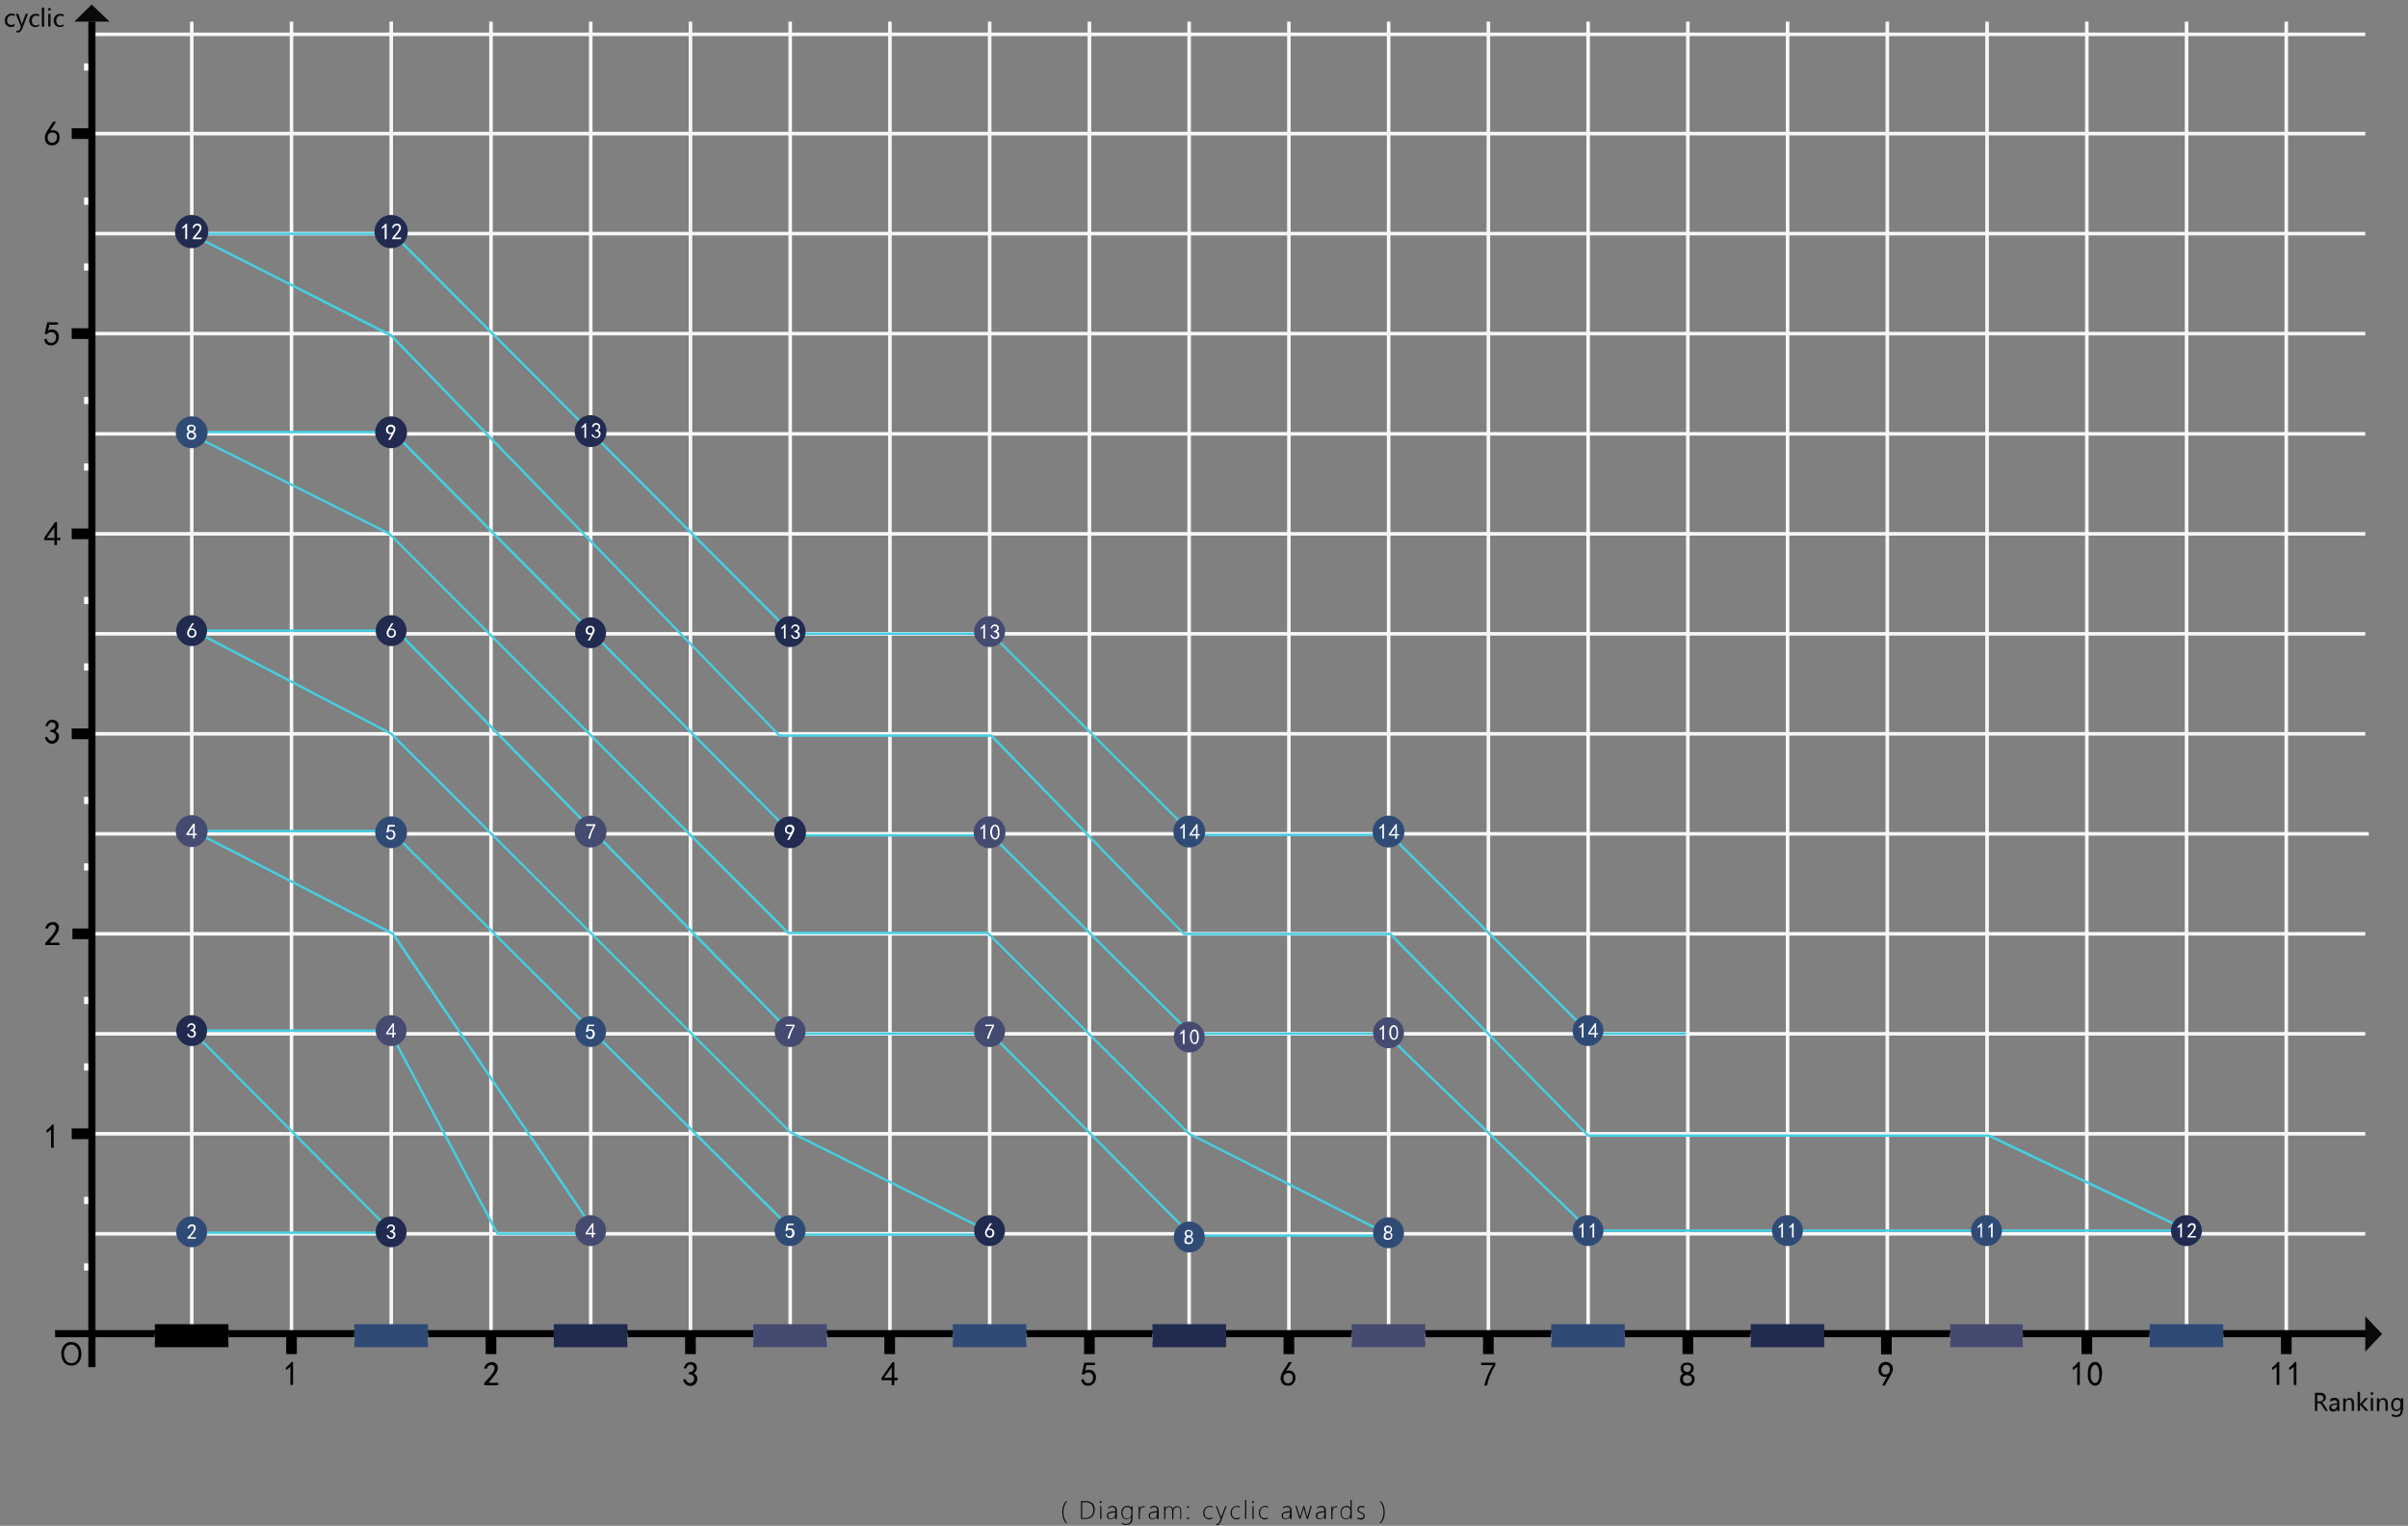 <?xml version="1.0" encoding="utf-8"?>
<!-- Generator: Adobe Illustrator 19.0.0, SVG Export Plug-In . SVG Version: 6.00 Build 0)  -->
<svg version="1.1" id="图层_1" xmlns="http://www.w3.org/2000/svg" xmlns:xlink="http://www.w3.org/1999/xlink" x="0px" y="0px"
	 viewBox="0 0 1014 642.4" style="enable-background:new 0 0 1014 642.4;" xml:space="preserve">
<rect x="0" y="0" width="1014" height="642.4" fill="#808080" stroke="none"/>
<style type="text/css">
	.st0{fill:#F7F7F7;}
	.st1{fill:#FFFFFF;}
	.st2{fill:#0A0A0A;}
	.st3{fill:#2F4B75;}
	.st4{fill:#212A4F;}
	.st5{fill:#454A70;}
	.st6{fill:#44CFE2;}
</style>
<g>
	<g>
		<g>
			<rect x="80" y="9.1" class="st0" width="1.5" height="552.5"/>
		</g>
	</g>
	<g>
		<g>
			<rect x="122" y="9.1" class="st0" width="1.5" height="552.5"/>
		</g>
	</g>
	<g>
		<g>
			<rect x="164" y="9.1" class="st0" width="1.5" height="552.5"/>
		</g>
	</g>
	<g>
		<g>
			<rect x="206" y="9.1" class="st0" width="1.5" height="552.5"/>
		</g>
	</g>
	<g>
		<g>
			<rect x="248" y="9.1" class="st0" width="1.5" height="552.5"/>
		</g>
	</g>
	<g>
		<g>
			<rect x="290" y="9.1" class="st0" width="1.5" height="552.5"/>
		</g>
	</g>
	<g>
		<g>
			<rect x="332" y="9.1" class="st0" width="1.5" height="552.5"/>
		</g>
	</g>
	<g>
		<g>
			<rect x="374" y="9.1" class="st0" width="1.5" height="552.5"/>
		</g>
	</g>
	<g>
		<g>
			<rect x="416" y="9.1" class="st0" width="1.5" height="552.5"/>
		</g>
	</g>
	<g>
		<g>
			<rect x="458" y="9.1" class="st0" width="1.5" height="552.5"/>
		</g>
	</g>
	<g>
		<g>
			<rect x="500" y="9.1" class="st0" width="1.5" height="552.5"/>
		</g>
	</g>
	<g>
		<g>
			<rect x="542" y="9.1" class="st0" width="1.5" height="552.5"/>
		</g>
	</g>
	<g>
		<g>
			<rect x="584" y="9.1" class="st0" width="1.5" height="552.5"/>
		</g>
	</g>
	<g>
		<g>
			<rect x="626" y="9.1" class="st0" width="1.5" height="552.5"/>
		</g>
	</g>
	<g>
		<g>
			<rect x="668" y="9.1" class="st0" width="1.5" height="552.5"/>
		</g>
	</g>
	<g>
		<g>
			<rect x="710" y="9.1" class="st0" width="1.5" height="552.5"/>
		</g>
	</g>
	<g>
		<g>
			<rect x="752" y="9.1" class="st0" width="1.5" height="552.5"/>
		</g>
	</g>
	<g>
		<g>
			<rect x="794" y="9.1" class="st0" width="1.5" height="552.5"/>
		</g>
	</g>
	<g>
		<g>
			<polyline class="st0" points="836,9.1 837.5,9.1 837.5,561.5 836,561.5 			"/>
		</g>
	</g>
	<g>
		<g>
			<rect x="878" y="9.1" class="st0" width="1.5" height="552.5"/>
		</g>
	</g>
	<g>
		<g>
			<rect x="920" y="9.1" class="st0" width="1.5" height="552.5"/>
		</g>
	</g>
	<g>
		<g>
			<rect x="962" y="9.1" class="st0" width="1.5" height="552.5"/>
		</g>
	</g>
</g>
<g>
	<g>
		<g>
			<rect x="38.7" y="181.9" class="st0" width="957.3" height="1.5"/>
		</g>
	</g>
	<g>
		<g>
			<rect x="38.7" y="224" class="st0" width="957.3" height="1.5"/>
		</g>
	</g>
	<g>
		<g>
			<rect x="38.7" y="266.1" class="st0" width="957.3" height="1.5"/>
		</g>
	</g>
	<g>
		<g>
			<rect x="38.7" y="55.5" class="st0" width="957.3" height="1.5"/>
		</g>
	</g>
	<g>
		<g>
			<rect x="38.7" y="13.7" class="st0" width="957.3" height="1.5"/>
		</g>
	</g>
	<g>
		<g>
			<rect x="38.7" y="97.6" class="st0" width="957.3" height="1.5"/>
		</g>
	</g>
	<g>
		<g>
			<rect x="38.7" y="139.7" class="st0" width="957.3" height="1.5"/>
		</g>
	</g>
	<g>
		<g>
			<rect x="38.7" y="308.2" class="st0" width="957.3" height="1.5"/>
		</g>
	</g>
	<g>
		<g>
			<rect x="40.2" y="350.3" class="st0" width="957.3" height="1.5"/>
		</g>
	</g>
	<g>
		<g>
			<rect x="38.7" y="392.4" class="st0" width="957.3" height="1.5"/>
		</g>
	</g>
	<g>
		<g>
			<rect x="38.7" y="434.5" class="st0" width="957.3" height="1.5"/>
		</g>
	</g>
	<g>
		<g>
			<rect x="38.7" y="476.6" class="st0" width="957.3" height="1.5"/>
		</g>
	</g>
	<g>
		<g>
			<rect x="38.7" y="518.7" class="st0" width="957.3" height="1.5"/>
		</g>
	</g>
</g>
<g>
	<g>
		<rect x="38.7" y="560.8" class="st1" width="734" height="1.5"/>
	</g>
</g>
<g>
	<g>
		<g>
			<rect x="23.2" y="560" width="973.9" height="3"/>
		</g>
	</g>
</g>
<g>
	<g>
		<rect x="65.2" y="561.5" class="st1" width="3" height="3.3"/>
	</g>
</g>
<g>
	<g>
		<rect x="93.2" y="561.5" class="st1" width="3" height="3.3"/>
	</g>
</g>
<g>
	<g>
		<rect x="120.5" y="561.5" width="4.5" height="8.6"/>
	</g>
</g>
<g>
	<g>
		<rect x="149.2" y="561.5" class="st1" width="3" height="3.3"/>
	</g>
</g>
<g>
	<g>
		<rect x="177.2" y="561.5" class="st1" width="3" height="3.3"/>
	</g>
</g>
<g>
	<g>
		<rect x="204.5" y="561.5" width="4.5" height="8.6"/>
	</g>
</g>
<g>
	<g>
		<rect x="233.2" y="561.5" class="st1" width="3" height="3.3"/>
	</g>
</g>
<g>
	<g>
		<rect x="261.2" y="561.5" class="st1" width="3" height="3.3"/>
	</g>
</g>
<g>
	<g>
		<rect x="288.5" y="561.5" width="4.5" height="8.6"/>
	</g>
</g>
<g>
	<g>
		<rect x="317.2" y="561.5" class="st1" width="3" height="3.3"/>
	</g>
</g>
<g>
	<g>
		<rect x="345.2" y="561.5" class="st1" width="3" height="3.3"/>
	</g>
</g>
<g>
	<g>
		<rect x="372.4" y="561.5" width="4.5" height="8.6"/>
	</g>
</g>
<g>
	<g>
		<rect x="401.2" y="561.5" class="st1" width="3" height="3.3"/>
	</g>
</g>
<g>
	<g>
		<rect x="429.2" y="561.5" class="st1" width="3" height="3.3"/>
	</g>
</g>
<g>
	<g>
		<rect x="456.5" y="561.5" width="4.5" height="8.6"/>
	</g>
</g>
<g>
	<g>
		<rect x="485.3" y="561.5" class="st1" width="3" height="3.3"/>
	</g>
</g>
<g>
	<g>
		<rect x="513.2" y="561.5" class="st1" width="3" height="3.3"/>
	</g>
</g>
<g>
	<g>
		<rect x="540.5" y="561.5" width="4.5" height="8.6"/>
	</g>
</g>
<g>
	<g>
		<rect x="569.2" y="561.5" class="st1" width="3" height="3.3"/>
	</g>
</g>
<g>
	<g>
		<rect x="597.3" y="561.5" class="st1" width="3" height="3.3"/>
	</g>
</g>
<g>
	<g>
		<rect x="624.5" y="561.5" width="4.5" height="8.6"/>
	</g>
</g>
<g>
	<g>
		<rect x="653.2" y="561.5" class="st1" width="3" height="3.3"/>
	</g>
</g>
<g>
	<g>
		<rect x="681.2" y="561.5" class="st1" width="3" height="3.3"/>
	</g>
</g>
<g>
	<g>
		<rect x="708.5" y="561.5" width="4.5" height="8.6"/>
	</g>
</g>
<g>
	<g>
		<rect x="737.2" y="561.5" class="st1" width="3" height="3.3"/>
	</g>
</g>
<g>
	<g>
		<rect x="765.2" y="561.5" class="st1" width="3" height="3.3"/>
	</g>
</g>
<g>
	<g>
		<rect x="792.1" y="561.6" width="4.5" height="8.6"/>
	</g>
</g>
<g>
	<g>
		<rect x="821.2" y="561.5" class="st1" width="3" height="3.3"/>
	</g>
</g>
<g>
	<g>
		<rect x="848.8" y="561.5" class="st1" width="3" height="3.3"/>
	</g>
</g>
<g>
	<g>
		<rect x="905.2" y="561.5" class="st1" width="3" height="3.3"/>
	</g>
</g>
<g>
	<g>
		<rect x="933.2" y="561.5" class="st1" width="3" height="3.3"/>
	</g>
</g>
<g>
	<g>
		<rect x="876.5" y="561.5" width="4.5" height="8.6"/>
	</g>
</g>
<g>
	<g>
		<rect x="960.5" y="561.5" width="4.5" height="8.6"/>
	</g>
</g>
<g>
	<g>
		<rect x="30.2" y="475.1" width="8.5" height="4.5"/>
	</g>
</g>
<g>
	<g>
		<rect x="30.5" y="390.9" width="8.5" height="4.5"/>
	</g>
</g>
<g>
	<g>
		<rect x="30.2" y="306.7" width="8.5" height="4.5"/>
	</g>
</g>
<g>
	<g>
		<rect x="30.2" y="222.5" width="8.5" height="4.5"/>
	</g>
</g>
<g>
	<g>
		<rect x="30.2" y="138.2" width="8.5" height="4.5"/>
	</g>
</g>
<g>
	<g>
		<g>
			<rect x="35.4" y="531.9" class="st1" width="3.3" height="3"/>
		</g>
	</g>
	<g>
		<g>
			<rect x="35.4" y="503.9" class="st1" width="3.3" height="3"/>
		</g>
	</g>
	<g>
		<g>
			<rect x="35.4" y="447.7" class="st1" width="3.3" height="3"/>
		</g>
	</g>
	<g>
		<g>
			<rect x="35.4" y="419.7" class="st1" width="3.3" height="3"/>
		</g>
	</g>
	<g>
		<g>
			<rect x="35.4" y="363.5" class="st1" width="3.3" height="3"/>
		</g>
	</g>
	<g>
		<g>
			<rect x="35.4" y="335.5" class="st1" width="3.3" height="3"/>
		</g>
	</g>
	<g>
		<g>
			<rect x="35.4" y="279.3" class="st1" width="3.3" height="3"/>
		</g>
	</g>
	<g>
		<g>
			<rect x="35.4" y="251.3" class="st1" width="3.3" height="3"/>
		</g>
	</g>
	<g>
		<g>
			<rect x="35.4" y="195.1" class="st1" width="3.3" height="3"/>
		</g>
	</g>
	<g>
		<g>
			<rect x="35.4" y="167.1" class="st1" width="3.3" height="3"/>
		</g>
	</g>
	<g>
		<g>
			<rect x="35.4" y="110.9" class="st1" width="3.3" height="3"/>
		</g>
	</g>
	<g>
		<g>
			<rect x="35.4" y="83.2" class="st1" width="3.3" height="3"/>
		</g>
	</g>
	<g>
		<g>
			<rect x="35.4" y="26.7" class="st1" width="3.3" height="3"/>
		</g>
	</g>
</g>
<g>
	<g>
		<rect x="30.2" y="54" width="8.5" height="4.5"/>
	</g>
</g>
<g>
	<path d="M30.1,565c2.8,0.1,4.2,1.9,4.2,5.5c-0.2,1.8-0.9,3.2-2.3,4c-0.6,0.3-1.4,0.5-2.4,0.4c-2.3-0.2-3.6-1.9-3.8-5
		c0-2.2,0.9-3.7,2.5-4.6c0.2-0.1,0.7-0.2,1.5-0.3H30.1z M29.9,566.1c-1.5,0.1-2.4,1-2.9,2.9c-0.1,0.7-0.1,1.6,0.2,2.7
		c0.5,1.4,1.4,2.1,2.6,2.2h0.7c1.7-0.3,2.5-1.6,2.6-4c0-1.7-0.7-2.9-2-3.5C31,566.1,30.6,566.1,29.9,566.1z"/>
</g>
<g>
	<polygon class="st2" points="996,569.1 1003.1,561.6 996,554.2 	"/>
</g>
<g>
	<polygon class="st2" points="46.1,9.1 38.6,1.9 31.3,9.1 	"/>
</g>
<g>
	<rect x="65.2" y="557.5" width="31" height="9.7"/>
</g>
<g>
	<rect x="149.2" y="557.5" class="st3" width="31" height="9.7"/>
</g>
<g>
	<rect x="233.2" y="557.5" class="st4" width="31" height="9.7"/>
</g>
<g>
	<rect x="317.2" y="557.5" class="st5" width="31" height="9.7"/>
</g>
<g>
	<rect x="401.2" y="557.5" class="st3" width="31" height="9.7"/>
</g>
<g>
	<rect x="485.3" y="557.5" class="st4" width="31" height="9.7"/>
</g>
<g>
	<rect x="569.2" y="557.5" class="st5" width="31" height="9.7"/>
</g>
<g>
	<rect x="653.2" y="557.5" class="st3" width="31" height="9.7"/>
</g>
<g>
	<rect x="737.2" y="557.5" class="st4" width="31" height="9.7"/>
</g>
<g>
	<rect x="821.2" y="557.5" class="st5" width="30.6" height="9.7"/>
</g>
<g>
	<rect x="905.2" y="557.5" class="st3" width="31" height="9.7"/>
</g>
<g>
	<g>
		<g>
			<rect x="37.2" y="9.1" width="3" height="566.5"/>
		</g>
	</g>
</g>
<g>
	<path d="M122.3,575.4c-0.5,0.5-1.1,1-1.9,1.4v-1.1c0.9-0.6,1.7-1.4,2.3-2.3h0.7v9.7h-1.1V575.4z"/>
</g>
<g>
	<path d="M21.5,475.5c-0.5,0.5-1.1,1-1.9,1.4v-1.1c0.9-0.6,1.7-1.4,2.3-2.3h0.7v9.7h-1.1V475.5z"/>
</g>
<g>
	<path d="M19,397.7c0-0.6,0.3-1.1,0.8-1.5c0.5-0.5,1.1-1.2,1.9-2.1c0.8-1,1.2-1.7,1.5-2.2c0.2-0.5,0.3-1,0.3-1.4
		c-0.1-0.4-0.2-0.7-0.5-0.9c-0.3-0.2-0.6-0.3-1-0.3s-0.8,0.2-1.1,0.5c-0.4,0.3-0.6,0.7-0.8,1.2l-1.1-0.2c0.3-0.9,0.7-1.5,1.2-1.9
		c0.5-0.4,1-0.6,1.7-0.7c0.4,0,0.7,0,1,0c0.3,0.1,0.6,0.2,0.9,0.4c0.3,0.2,0.6,0.5,0.8,0.9c0.2,0.4,0.3,0.9,0.2,1.5
		c-0.1,0.6-0.3,1.3-0.9,2.1c-0.5,0.8-1.5,2.1-3,3.8h4.1v1H19V397.7z"/>
</g>
<g>
	<path d="M18.9,310.4l1-0.2c0.1,0.5,0.4,0.9,0.7,1.2c0.3,0.3,0.8,0.5,1.3,0.5c0.5,0,0.9-0.2,1.2-0.6c0.3-0.4,0.4-0.8,0.4-1.4
		c0-0.5-0.2-0.9-0.6-1.2c-0.4-0.3-0.9-0.5-1.7-0.6v-0.7c0.8-0.1,1.4-0.3,1.7-0.6c0.4-0.3,0.5-0.8,0.5-1.3c0-0.5-0.3-0.9-0.7-1.2
		c-0.5-0.2-0.9-0.3-1.4-0.1c-0.5,0.2-0.9,0.7-1.2,1.6l-1-0.2c0.2-0.7,0.5-1.2,0.9-1.7s0.9-0.7,1.6-0.8c0.7-0.1,1.3,0,1.8,0.3
		c0.5,0.2,0.9,0.6,1.1,1.1c0.2,0.5,0.2,1.1,0.1,1.7c-0.2,0.6-0.6,1.1-1.3,1.6c0.5,0.2,0.9,0.6,1.2,1s0.4,1,0.3,1.8
		c-0.1,0.7-0.4,1.3-1,1.8c-0.6,0.5-1.2,0.7-1.9,0.7c-0.7,0-1.3-0.2-1.9-0.7C19.4,311.8,19.1,311.2,18.9,310.4z"/>
</g>
<g>
	<path d="M22.9,227.4h-4.3v-1l4.6-6.6h0.8v6.6h1.4v1h-1.4v2.1h-1.1V227.4z M22.9,226.5V222l-3.2,4.5H22.9z"/>
</g>
<g>
	<path d="M19.6,142.6c0.3,1,0.7,1.6,1.4,1.7c0.6,0.1,1.2,0,1.6-0.2c0.4-0.2,0.7-0.6,0.8-1c0.2-0.4,0.2-0.8,0.2-1.3
		c0-0.5-0.2-0.9-0.4-1.2c-0.2-0.3-0.6-0.6-0.9-0.7c-0.4-0.1-0.8-0.1-1.3,0c-0.5,0.1-0.9,0.4-1.2,0.8l-1-0.1c0.1-0.2,0.4-1.8,1.1-4.9
		h4.5v1h-3.6c-0.2,1-0.4,1.8-0.6,2.4c0.6-0.3,1.1-0.4,1.6-0.4c0.5,0,1,0.1,1.4,0.3c0.5,0.2,0.8,0.5,1,0.8c0.2,0.4,0.4,0.7,0.5,1.1
		c0.1,0.4,0.1,0.7,0.1,1.2c0,0.4-0.1,0.8-0.3,1.3c-0.2,0.4-0.4,0.8-0.7,1.1c-0.3,0.3-0.7,0.5-1.1,0.7c-0.4,0.2-0.9,0.2-1.5,0.2
		c-0.6,0-1.1-0.2-1.6-0.6c-0.5-0.4-0.9-1-1-1.9L19.6,142.6z"/>
</g>
<g>
	<path d="M18.9,57.7c0-0.5,0.1-1,0.3-1.4c0.2-0.4,0.4-0.8,0.8-1.4l2.3-3.6h1.3L21.2,55c1-0.3,1.8-0.2,2.4,0.1c0.6,0.3,1,0.7,1.2,1.2
		c0.2,0.4,0.3,0.9,0.3,1.4c0,0.5-0.1,1-0.2,1.5c-0.2,0.5-0.5,0.9-0.9,1.3c-0.4,0.4-1,0.6-1.8,0.7c-0.8,0-1.4-0.1-2-0.4
		c-0.5-0.3-0.9-0.8-1.1-1.4C18.9,58.8,18.9,58.2,18.9,57.7z M20.6,59.5c0.3,0.4,0.8,0.6,1.4,0.6c0.6,0,1-0.2,1.4-0.6
		c0.4-0.4,0.6-1,0.6-1.8c0-0.8-0.2-1.3-0.7-1.6c-0.5-0.3-1-0.4-1.6-0.3c-0.6,0.1-1,0.4-1.3,0.8c-0.3,0.5-0.4,1-0.3,1.6
		C20.1,58.7,20.3,59.2,20.6,59.5z"/>
</g>
<g>
	<path d="M203.8,583c0-0.6,0.3-1.1,0.8-1.5c0.5-0.5,1.1-1.2,1.9-2.1c0.8-1,1.2-1.7,1.5-2.2c0.2-0.5,0.3-1,0.3-1.4
		c-0.1-0.4-0.2-0.7-0.5-0.9c-0.3-0.2-0.6-0.3-1-0.3s-0.8,0.2-1.1,0.5c-0.4,0.3-0.6,0.7-0.8,1.2l-1.1-0.2c0.3-0.9,0.7-1.5,1.2-1.9
		c0.5-0.4,1-0.6,1.7-0.7c0.4,0,0.7,0,1,0c0.3,0.1,0.6,0.2,0.9,0.4c0.3,0.2,0.6,0.5,0.8,0.9c0.2,0.4,0.3,0.9,0.2,1.5
		c-0.1,0.6-0.3,1.3-0.9,2.1c-0.5,0.8-1.5,2.1-3,3.8h4.1v1h-5.7V583z"/>
</g>
<g>
	<path d="M287.7,580.8l1-0.2c0.1,0.5,0.4,0.9,0.7,1.2c0.3,0.3,0.8,0.5,1.3,0.5c0.5,0,0.9-0.2,1.2-0.6c0.3-0.4,0.4-0.8,0.4-1.4
		c0-0.5-0.2-0.9-0.6-1.2c-0.4-0.3-0.9-0.5-1.7-0.6v-0.7c0.8-0.1,1.4-0.3,1.7-0.6c0.4-0.3,0.5-0.8,0.5-1.3c0-0.5-0.3-0.9-0.7-1.2
		c-0.5-0.2-0.9-0.3-1.4-0.1c-0.5,0.2-0.9,0.7-1.2,1.6l-1-0.2c0.2-0.7,0.5-1.2,0.9-1.7s0.9-0.7,1.6-0.8c0.7-0.1,1.3,0,1.8,0.3
		c0.5,0.2,0.9,0.6,1.1,1.1c0.2,0.5,0.2,1.1,0.1,1.7c-0.2,0.6-0.6,1.1-1.3,1.6c0.5,0.2,0.9,0.6,1.2,1s0.4,1,0.3,1.8
		c-0.1,0.7-0.4,1.3-1,1.8c-0.6,0.5-1.2,0.7-1.9,0.7c-0.7,0-1.3-0.2-1.9-0.7C288.1,582.3,287.8,581.6,287.7,580.8z"/>
</g>
<g>
	<path d="M375.5,581.1h-4.3v-1l4.6-6.6h0.8v6.6h1.4v1h-1.4v2.1h-1.1V581.1z M375.5,580.1v-4.5l-3.2,4.5H375.5z"/>
</g>
<g>
	<path d="M456.3,580.6c0.3,1,0.7,1.6,1.4,1.7s1.2,0,1.6-0.2c0.4-0.2,0.7-0.6,0.8-1c0.2-0.4,0.2-0.8,0.2-1.3c0-0.5-0.2-0.9-0.4-1.2
		c-0.2-0.3-0.6-0.6-0.9-0.7s-0.8-0.1-1.3,0s-0.9,0.4-1.2,0.8l-1-0.1c0.1-0.2,0.4-1.8,1.1-4.9h4.5v1h-3.6c-0.2,1-0.4,1.8-0.6,2.4
		c0.6-0.3,1.1-0.4,1.6-0.4c0.5,0,1,0.1,1.4,0.3c0.5,0.2,0.8,0.5,1,0.8c0.2,0.4,0.4,0.7,0.5,1.1c0.1,0.4,0.1,0.7,0.1,1.2
		c0,0.4-0.1,0.8-0.3,1.3c-0.2,0.4-0.4,0.8-0.7,1.1c-0.3,0.3-0.7,0.5-1.1,0.7c-0.4,0.2-0.9,0.2-1.5,0.2c-0.6,0-1.1-0.2-1.6-0.6
		c-0.5-0.4-0.9-1-1-1.9L456.3,580.6z"/>
</g>
<g>
	<path d="M539.3,579.9c0-0.5,0.1-1,0.3-1.4c0.2-0.4,0.4-0.8,0.8-1.4l2.3-3.6h1.3l-2.4,3.7c1-0.3,1.8-0.2,2.4,0.1
		c0.6,0.3,1,0.7,1.2,1.2c0.2,0.4,0.3,0.9,0.3,1.4c0,0.5-0.1,1-0.2,1.5c-0.2,0.5-0.5,0.9-0.9,1.3c-0.4,0.4-1,0.6-1.8,0.7
		c-0.8,0-1.4-0.1-2-0.4c-0.5-0.3-0.9-0.8-1.1-1.4C539.3,581,539.2,580.5,539.3,579.9z M541,581.8c0.3,0.4,0.8,0.6,1.4,0.6
		c0.6,0,1-0.2,1.4-0.6s0.6-1,0.6-1.8c0-0.8-0.2-1.3-0.7-1.6c-0.5-0.3-1-0.4-1.6-0.3c-0.6,0.1-1,0.4-1.3,0.8c-0.3,0.5-0.4,1-0.3,1.6
		C540.5,581,540.7,581.4,541,581.8z"/>
</g>
<g>
	<path d="M628.6,574.7h-4.9v-1h6v1c-1.8,2.9-2.9,5.7-3.5,8.6H625C625.7,580.4,626.9,577.5,628.6,574.7z"/>
</g>
<g>
	<path d="M707.5,580.5c0-0.5,0.1-0.9,0.3-1.3c0.2-0.4,0.6-0.8,1.1-1c-0.5-0.3-0.8-0.6-0.9-0.9c-0.2-0.3-0.2-0.7-0.3-1.1
		c0-0.4,0-0.8,0.2-1.1s0.3-0.6,0.6-0.8c0.3-0.3,0.6-0.4,0.9-0.5c0.3-0.1,0.7-0.1,1-0.1s0.7,0,1,0.1c0.3,0.1,0.6,0.2,1,0.5
		c0.3,0.2,0.6,0.6,0.7,1c0.2,0.5,0.1,1,0,1.6c-0.2,0.6-0.6,1.1-1.3,1.4c0.6,0.2,1.1,0.5,1.4,0.9c0.3,0.4,0.4,0.9,0.4,1.4
		s-0.1,1-0.3,1.4c-0.2,0.3-0.4,0.6-0.6,0.8c-0.2,0.2-0.5,0.4-0.8,0.5s-0.8,0.2-1.4,0.2c-0.5,0-1-0.1-1.4-0.2c-0.4-0.1-0.7-0.3-1-0.6
		c-0.3-0.3-0.4-0.6-0.5-0.9C707.5,581.3,707.5,580.9,707.5,580.5z M708.7,580.4c0,0.5,0.1,0.8,0.2,1.2c0.2,0.3,0.5,0.6,0.9,0.7
		c0.5,0.1,0.9,0.1,1.4,0c0.5-0.1,0.8-0.4,1-0.8c0.2-0.4,0.3-0.8,0.2-1.2c-0.1-0.4-0.3-0.8-0.7-1c-0.4-0.3-0.9-0.4-1.4-0.4
		c-0.5,0-0.9,0.2-1.2,0.5C708.8,579.6,708.7,579.9,708.7,580.4z M708.8,576c0,0.4,0.1,0.7,0.4,1.1c0.3,0.3,0.7,0.5,1.2,0.5
		c0.6,0,1-0.2,1.3-0.5c0.3-0.3,0.4-0.7,0.4-1.2c0-0.5-0.2-0.8-0.5-1c-0.3-0.2-0.8-0.3-1.3-0.3c-0.5,0-0.9,0.2-1.2,0.5
		C709,575.3,708.8,575.6,708.8,576z"/>
</g>
<g>
	<path d="M792.5,583.4c0.8-1.4,1.5-2.7,2-3.8c-0.9,0.2-1.7,0-2.3-0.4c-0.6-0.4-1-0.9-1.1-1.6c-0.1-0.7-0.1-1.3,0-1.8
		c0.2-0.5,0.4-1,0.7-1.4c0.3-0.4,0.7-0.6,1.2-0.8c0.5-0.2,0.9-0.2,1.2-0.2c0.4,0,0.7,0.1,1.1,0.2c0.4,0.2,0.7,0.4,1,0.7
		s0.5,0.6,0.6,0.9c0.1,0.3,0.2,0.7,0.2,1.2s-0.2,1.2-0.6,2s-1.3,2.4-2.8,4.9H792.5z M792.2,577.1c0.1,0.5,0.3,0.9,0.6,1.2
		c0.4,0.3,0.7,0.5,1.2,0.4c0.4,0,0.7-0.2,1-0.3c0.2-0.2,0.5-0.5,0.7-1c0.1-0.6,0.2-1,0.1-1.4c-0.1-0.4-0.3-0.7-0.6-1
		c-0.3-0.3-0.7-0.4-1-0.4c-0.2,0-0.5,0-0.9,0.2c-0.4,0.2-0.6,0.5-0.8,0.9C792.2,576.1,792.2,576.6,792.2,577.1z"/>
</g>
<g>
	<path d="M874.7,575.4c-0.5,0.5-1.1,1-1.9,1.4v-1.1c0.9-0.6,1.7-1.4,2.3-2.3h0.7v9.7h-1.1V575.4z"/>
	<path d="M879.2,577.8c0-1,0.2-1.8,0.4-2.4c0.2-0.6,0.6-1.1,1-1.4c0.5-0.4,1-0.6,1.7-0.6s1.2,0.3,1.7,0.8c0.5,0.5,0.8,1.2,1,2.1
		s0.2,1.8,0.1,2.9s-0.2,2-0.6,2.6c-0.3,0.7-0.8,1.2-1.4,1.4c-0.6,0.3-1.3,0.2-1.9-0.1c-0.6-0.3-1.1-0.7-1.4-1.3
		c-0.3-0.5-0.5-1.1-0.6-1.7C879.2,579.6,879.2,578.8,879.2,577.8z M880.4,577.5c-0.1,1-0.1,2,0.1,2.8c0.2,0.8,0.5,1.4,0.9,1.7
		c0.4,0.3,0.9,0.4,1.3,0.2c0.5-0.2,0.8-0.6,1-1.2c0.2-0.6,0.3-1.3,0.3-2c0-0.7,0-1.4-0.1-2c-0.1-0.6-0.2-1.1-0.5-1.6
		c-0.3-0.5-0.7-0.7-1.1-0.8c-0.5,0-0.9,0.2-1.2,0.7C880.8,575.7,880.5,576.4,880.4,577.5z"/>
</g>
<g>
	<path d="M958.7,575.4c-0.5,0.5-1.1,1-1.9,1.4v-1.1c0.9-0.6,1.7-1.4,2.3-2.3h0.7v9.7h-1.1V575.4z"/>
	<path d="M965.9,575.4c-0.5,0.5-1.1,1-1.9,1.4v-1.1c0.9-0.6,1.7-1.4,2.3-2.3h0.7v9.7h-1.1V575.4z"/>
</g>
<g>
	<path class="st2" d="M980.3,594h-1.1l-1.3-2.1c-0.3-0.4-0.5-0.7-0.7-0.9c-0.2-0.2-0.5-0.2-0.7-0.2h-0.7v3.2h-1v-7.6h2.3
		c0.7,0,1.3,0.2,1.7,0.5c0.4,0.4,0.6,0.9,0.6,1.5c0,1-0.6,1.7-1.7,2v0c0.2,0.1,0.4,0.2,0.5,0.4c0.2,0.2,0.3,0.4,0.6,0.8L980.3,594z
		 M975.8,587.3v2.7h1.1c0.4,0,0.8-0.1,1.1-0.4c0.3-0.3,0.4-0.6,0.4-1c0-0.4-0.1-0.7-0.4-0.9c-0.3-0.2-0.6-0.3-1.1-0.3H975.8z"/>
	<path class="st2" d="M981.3,589c0.5-0.3,1.2-0.5,1.9-0.5c1.3,0,1.9,0.7,1.9,2.1v3.5h-0.9v-0.8h0c-0.4,0.6-0.9,1-1.7,1
		c-0.5,0-0.9-0.1-1.2-0.4s-0.5-0.7-0.5-1.1c0-1,0.6-1.6,1.8-1.8l1.6-0.2c0-0.9-0.4-1.3-1.1-1.3c-0.6,0-1.2,0.2-1.8,0.7V589z
		 M982.9,591.5c-0.4,0.1-0.7,0.2-0.9,0.3c-0.2,0.2-0.3,0.4-0.3,0.7c0,0.3,0.1,0.5,0.3,0.6s0.4,0.2,0.7,0.2c0.4,0,0.8-0.1,1-0.4
		s0.4-0.7,0.4-1.1v-0.5L982.9,591.5z"/>
	<path class="st2" d="M991.3,594h-1V591c0-1.1-0.4-1.7-1.2-1.7c-0.4,0-0.8,0.2-1,0.5s-0.4,0.7-0.4,1.2v3.1h-1v-5.4h1v0.9h0
		c0.4-0.7,1-1,1.8-1c0.6,0,1,0.2,1.3,0.6c0.3,0.4,0.5,0.9,0.5,1.7V594z"/>
	<path class="st2" d="M997.4,594h-1.3l-2.3-2.6h0v2.6h-1v-8h1v5.1h0l2.2-2.5h1.2l-2.4,2.6L997.4,594z"/>
	<path class="st2" d="M998.2,586.7c0-0.2,0.1-0.3,0.2-0.4c0.1-0.1,0.3-0.2,0.4-0.2c0.2,0,0.3,0.1,0.4,0.2c0.1,0.1,0.2,0.3,0.2,0.4
		c0,0.2-0.1,0.3-0.2,0.4c-0.1,0.1-0.3,0.2-0.4,0.2c-0.2,0-0.3-0.1-0.4-0.2C998.2,587.1,998.2,586.9,998.2,586.7z M998.3,594v-5.4h1
		v5.4H998.3z"/>
	<path class="st2" d="M1005.5,594h-1V591c0-1.1-0.4-1.7-1.2-1.7c-0.4,0-0.8,0.2-1,0.5s-0.4,0.7-0.4,1.2v3.1h-1v-5.4h1v0.9h0
		c0.4-0.7,1-1,1.8-1c0.6,0,1,0.2,1.3,0.6c0.3,0.4,0.5,0.9,0.5,1.7V594z"/>
	<path class="st2" d="M1011.8,593.6c0,2-1,3-2.9,3c-0.7,0-1.3-0.1-1.7-0.4v-0.9c0.6,0.3,1.2,0.5,1.7,0.5c1.3,0,2-0.7,2-2.1v-0.6h0
		c-0.4,0.7-1,1-1.8,1c-0.7,0-1.2-0.2-1.6-0.7c-0.4-0.5-0.6-1.1-0.6-1.9c0-0.9,0.2-1.7,0.7-2.2c0.4-0.5,1-0.8,1.8-0.8
		c0.7,0,1.3,0.3,1.6,0.9h0v-0.7h1V593.6z M1010.8,590.8c0-0.4-0.1-0.8-0.4-1.1s-0.6-0.4-1-0.4c-0.5,0-0.9,0.2-1.2,0.6
		c-0.3,0.4-0.4,0.9-0.4,1.6c0,0.6,0.1,1,0.4,1.4s0.6,0.5,1.1,0.5c0.5,0,0.8-0.2,1.1-0.5c0.3-0.3,0.4-0.8,0.4-1.3V590.8z"/>
</g>
<g>
	<path class="st2" d="M6.1,11c-0.4,0.2-0.9,0.4-1.5,0.4c-0.8,0-1.4-0.3-1.9-0.8c-0.5-0.5-0.7-1.2-0.7-1.9c0-0.9,0.3-1.6,0.8-2.1
		C3.3,6,4,5.7,4.9,5.7c0.5,0,0.9,0.1,1.3,0.3v0.9C5.8,6.6,5.3,6.5,4.9,6.5c-0.5,0-1,0.2-1.3,0.6C3.2,7.4,3,7.9,3,8.6
		C3,9.2,3.2,9.7,3.5,10s0.8,0.5,1.3,0.5c0.5,0,0.9-0.2,1.3-0.5V11z"/>
	<path class="st2" d="M11.8,5.8L9.4,12c-0.5,1.2-1.1,1.7-1.9,1.7c-0.2,0-0.4,0-0.6-0.1v-0.8C7,12.9,7.2,13,7.4,13
		c0.4,0,0.8-0.3,1-0.8l0.4-1L6.6,5.8h1.1l1.4,4.1l0.1,0.4h0c0-0.1,0.1-0.2,0.1-0.4l1.5-4.1H11.8z"/>
	<path class="st2" d="M16.4,11c-0.4,0.2-0.9,0.4-1.5,0.4c-0.8,0-1.4-0.3-1.9-0.8c-0.5-0.5-0.7-1.2-0.7-1.9c0-0.9,0.3-1.6,0.8-2.1
		c0.5-0.5,1.2-0.8,2.1-0.8c0.5,0,0.9,0.1,1.3,0.3v0.9c-0.4-0.3-0.8-0.4-1.3-0.4c-0.5,0-1,0.2-1.3,0.6c-0.3,0.4-0.5,0.9-0.5,1.5
		c0,0.6,0.2,1.1,0.5,1.5s0.8,0.5,1.3,0.5c0.5,0,0.9-0.2,1.3-0.5V11z"/>
	<path class="st2" d="M17.6,11.2v-8h1v8H17.6z"/>
	<path class="st2" d="M20.2,3.9c0-0.2,0.1-0.3,0.2-0.4c0.1-0.1,0.3-0.2,0.4-0.2c0.2,0,0.3,0.1,0.4,0.2c0.1,0.1,0.2,0.3,0.2,0.4
		c0,0.2-0.1,0.3-0.2,0.4c-0.1,0.1-0.3,0.2-0.4,0.2c-0.2,0-0.3-0.1-0.4-0.2C20.2,4.2,20.2,4.1,20.2,3.9z M20.3,11.2V5.8h1v5.4H20.3z"
		/>
	<path class="st2" d="M26.7,11c-0.4,0.2-0.9,0.4-1.5,0.4c-0.8,0-1.4-0.3-1.9-0.8c-0.5-0.5-0.7-1.2-0.7-1.9c0-0.9,0.3-1.6,0.8-2.1
		c0.5-0.5,1.2-0.8,2.1-0.8c0.5,0,0.9,0.1,1.3,0.3v0.9c-0.4-0.3-0.8-0.4-1.3-0.4c-0.5,0-1,0.2-1.3,0.6c-0.3,0.4-0.5,0.9-0.5,1.5
		c0,0.6,0.2,1.1,0.5,1.5s0.8,0.5,1.3,0.5c0.5,0,0.9-0.2,1.3-0.5V11z"/>
</g>
<g>
	<path class="st2" d="M448.9,641.3c-1.1-1.2-1.6-2.8-1.6-4.6c0-1.9,0.5-3.5,1.6-4.7h0.5c-1.1,1.3-1.6,2.8-1.6,4.7
		c0,1.7,0.5,3.3,1.6,4.6H448.9z"/>
	<path class="st2" d="M455.2,639.5V632h1.9c1.3,0,2.2,0.3,2.9,0.9c0.7,0.6,1,1.5,1,2.7c0,1.2-0.4,2.1-1,2.8
		c-0.7,0.7-1.7,1.1-2.9,1.1H455.2z M455.7,632.5v6.6h1.2c1.1,0,2-0.3,2.6-0.9s0.9-1.4,0.9-2.5c0-2.1-1.1-3.2-3.4-3.2H455.7z"/>
	<path class="st2" d="M463.5,632.8c-0.1,0-0.2,0-0.3-0.1c-0.1-0.1-0.1-0.2-0.1-0.3c0-0.1,0-0.2,0.1-0.3c0.1-0.1,0.2-0.1,0.3-0.1
		c0.1,0,0.2,0,0.3,0.1c0.1,0.1,0.1,0.2,0.1,0.3c0,0.1,0,0.2-0.1,0.3C463.7,632.7,463.6,632.8,463.5,632.8z M463.3,639.5v-5.4h0.5
		v5.4H463.3z"/>
	<path class="st2" d="M469.6,639.5v-1.1h0c-0.2,0.4-0.4,0.7-0.8,0.9c-0.3,0.2-0.7,0.3-1.1,0.3c-0.5,0-0.9-0.1-1.2-0.4
		c-0.3-0.3-0.4-0.7-0.4-1.1c0-0.9,0.6-1.5,1.9-1.7l1.7-0.2c0-1.2-0.4-1.7-1.3-1.7c-0.6,0-1.2,0.2-1.7,0.7v-0.6
		c0.2-0.2,0.5-0.3,0.8-0.4c0.3-0.1,0.7-0.2,1-0.2c0.6,0,1,0.2,1.3,0.5s0.5,0.8,0.5,1.5v3.5H469.6z M468.1,636.9
		c-0.6,0.1-1,0.2-1.2,0.4c-0.2,0.2-0.3,0.5-0.3,0.9c0,0.3,0.1,0.6,0.3,0.8c0.2,0.2,0.5,0.3,0.9,0.3c0.5,0,0.9-0.2,1.3-0.6
		c0.3-0.4,0.5-0.9,0.5-1.5v-0.5L468.1,636.9z"/>
	<path class="st2" d="M476.9,639.1c0,1-0.2,1.8-0.7,2.2c-0.4,0.5-1.1,0.7-2.1,0.7c-0.5,0-1.1-0.1-1.6-0.4v-0.5
		c0.6,0.3,1.1,0.5,1.6,0.5c1.5,0,2.2-0.8,2.2-2.4v-0.7h0c-0.4,0.7-1.1,1.1-1.9,1.1c-0.7,0-1.2-0.2-1.6-0.7s-0.6-1.2-0.6-2
		c0-0.9,0.2-1.6,0.7-2.1c0.5-0.5,1-0.8,1.8-0.8c0.8,0,1.4,0.3,1.7,1h0v-0.9h0.5V639.1z M476.4,636.2c0-0.5-0.2-0.9-0.5-1.2
		c-0.3-0.3-0.7-0.5-1.3-0.5c-0.6,0-1.1,0.2-1.4,0.7s-0.5,1-0.5,1.8c0,0.7,0.2,1.3,0.5,1.7c0.3,0.4,0.8,0.6,1.3,0.6
		c0.6,0,1-0.2,1.4-0.6c0.3-0.4,0.5-0.8,0.5-1.4V636.2z"/>
	<path class="st2" d="M482.1,634.7c-0.2-0.1-0.4-0.2-0.6-0.2c-0.4,0-0.8,0.2-1.1,0.7s-0.4,1.1-0.4,1.9v2.5h-0.5v-5.4h0.5v1.2h0
		c0.1-0.4,0.3-0.7,0.6-1c0.3-0.2,0.6-0.3,0.9-0.3c0.2,0,0.4,0,0.5,0.1V634.7z"/>
	<path class="st2" d="M487.2,639.5v-1.1h0c-0.2,0.4-0.4,0.7-0.8,0.9c-0.3,0.2-0.7,0.3-1.1,0.3c-0.5,0-0.9-0.1-1.2-0.4
		c-0.3-0.3-0.4-0.7-0.4-1.1c0-0.9,0.6-1.5,1.9-1.7l1.7-0.2c0-1.2-0.4-1.7-1.3-1.7c-0.6,0-1.2,0.2-1.7,0.7v-0.6
		c0.2-0.2,0.5-0.3,0.8-0.4c0.3-0.1,0.7-0.2,1-0.2c0.6,0,1,0.2,1.3,0.5s0.5,0.8,0.5,1.5v3.5H487.2z M485.7,636.9
		c-0.6,0.1-1,0.2-1.2,0.4c-0.2,0.2-0.3,0.5-0.3,0.9c0,0.3,0.1,0.6,0.3,0.8c0.2,0.2,0.5,0.3,0.9,0.3c0.5,0,0.9-0.2,1.3-0.6
		c0.3-0.4,0.5-0.9,0.5-1.5v-0.5L485.7,636.9z"/>
	<path class="st2" d="M497,639.5v-3.2c0-0.7-0.1-1.2-0.3-1.4c-0.2-0.3-0.5-0.4-1-0.4c-0.4,0-0.8,0.2-1.1,0.5s-0.5,0.8-0.5,1.4v3.2
		h-0.5v-3.3c0-1.2-0.5-1.8-1.4-1.8c-0.4,0-0.8,0.2-1.1,0.6c-0.3,0.4-0.4,0.8-0.4,1.4v3.1h-0.5v-5.4h0.5v0.9h0c0.4-0.7,0.9-1,1.6-1
		c0.4,0,0.7,0.1,1,0.3c0.3,0.2,0.5,0.5,0.6,0.9c0.2-0.4,0.4-0.7,0.7-0.9c0.3-0.2,0.7-0.3,1-0.3c1.2,0,1.8,0.7,1.8,2.2v3.3H497z"/>
	<path class="st2" d="M500.3,634.9c-0.1,0-0.2,0-0.3-0.1c-0.1-0.1-0.1-0.2-0.1-0.3s0-0.2,0.1-0.3c0.1-0.1,0.2-0.1,0.3-0.1
		s0.2,0,0.3,0.1c0.1,0.1,0.1,0.2,0.1,0.3s0,0.2-0.1,0.3C500.5,634.9,500.4,634.9,500.3,634.9z M500.3,639.6c-0.1,0-0.2,0-0.3-0.1
		c-0.1-0.1-0.1-0.2-0.1-0.3c0-0.1,0-0.2,0.1-0.3c0.1-0.1,0.2-0.1,0.3-0.1s0.2,0,0.3,0.1c0.1,0.1,0.1,0.2,0.1,0.3
		c0,0.1,0,0.2-0.1,0.3C500.5,639.6,500.4,639.6,500.3,639.6z"/>
	<path class="st2" d="M510.6,639.3c-0.4,0.2-0.9,0.4-1.4,0.4c-0.7,0-1.3-0.3-1.8-0.8c-0.5-0.5-0.7-1.2-0.7-2c0-0.9,0.3-1.6,0.8-2.1
		c0.5-0.5,1.2-0.8,1.9-0.8c0.4,0,0.8,0.1,1.2,0.3v0.5c-0.4-0.2-0.8-0.4-1.3-0.4c-0.6,0-1.1,0.2-1.5,0.7s-0.6,1-0.6,1.8
		c0,0.7,0.2,1.3,0.5,1.7c0.4,0.4,0.8,0.6,1.4,0.6c0.5,0,1-0.1,1.4-0.4V639.3z"/>
	<path class="st2" d="M514.1,640.6c-0.2,0.5-0.4,0.8-0.7,1.1c-0.2,0.2-0.5,0.4-0.9,0.4c-0.2,0-0.3,0-0.4-0.1v-0.5
		c0.1,0,0.3,0.1,0.4,0.1c0.4,0,0.8-0.3,1-0.9l0.5-1.2l-2-5.4h0.5l1.6,4.4c0,0.1,0.1,0.2,0.1,0.2c0,0.1,0,0.1,0,0.2h0l0.1-0.4
		l1.7-4.4h0.5L514.1,640.6z"/>
	<path class="st2" d="M522.1,639.3c-0.4,0.2-0.9,0.4-1.4,0.4c-0.7,0-1.3-0.3-1.8-0.8c-0.5-0.5-0.7-1.2-0.7-2c0-0.9,0.3-1.6,0.8-2.1
		c0.5-0.5,1.2-0.8,1.9-0.8c0.4,0,0.8,0.1,1.2,0.3v0.5c-0.4-0.2-0.8-0.4-1.3-0.4c-0.6,0-1.1,0.2-1.5,0.7s-0.6,1-0.6,1.8
		c0,0.7,0.2,1.3,0.5,1.7c0.4,0.4,0.8,0.6,1.4,0.6c0.5,0,1-0.1,1.4-0.4V639.3z"/>
	<path class="st2" d="M524.3,639.5v-8h0.5v8H524.3z"/>
	<path class="st2" d="M527.6,632.8c-0.1,0-0.2,0-0.3-0.1c-0.1-0.1-0.1-0.2-0.1-0.3c0-0.1,0-0.2,0.1-0.3c0.1-0.1,0.2-0.1,0.3-0.1
		c0.1,0,0.2,0,0.3,0.1c0.1,0.1,0.1,0.2,0.1,0.3c0,0.1,0,0.2-0.1,0.3C527.8,632.7,527.7,632.8,527.6,632.8z M527.4,639.5v-5.4h0.5
		v5.4H527.4z"/>
	<path class="st2" d="M534,639.3c-0.4,0.2-0.9,0.4-1.4,0.4c-0.7,0-1.3-0.3-1.8-0.8c-0.5-0.5-0.7-1.2-0.7-2c0-0.9,0.3-1.6,0.8-2.1
		c0.5-0.5,1.2-0.8,1.9-0.8c0.4,0,0.8,0.1,1.2,0.3v0.5c-0.4-0.2-0.8-0.4-1.3-0.4c-0.6,0-1.1,0.2-1.5,0.7s-0.6,1-0.6,1.8
		c0,0.7,0.2,1.3,0.5,1.7c0.4,0.4,0.8,0.6,1.4,0.6c0.5,0,1-0.1,1.4-0.4V639.3z"/>
	<path class="st2" d="M543.2,639.5v-1.1h0c-0.2,0.4-0.4,0.7-0.8,0.9c-0.3,0.2-0.7,0.3-1.1,0.3c-0.5,0-0.9-0.1-1.2-0.4
		c-0.3-0.3-0.4-0.7-0.4-1.1c0-0.9,0.6-1.5,1.9-1.7l1.7-0.2c0-1.2-0.4-1.7-1.3-1.7c-0.6,0-1.2,0.2-1.7,0.7v-0.6
		c0.2-0.2,0.5-0.3,0.8-0.4c0.3-0.1,0.7-0.2,1-0.2c0.6,0,1,0.2,1.3,0.5s0.5,0.8,0.5,1.5v3.5H543.2z M541.7,636.9
		c-0.6,0.1-1,0.2-1.2,0.4c-0.2,0.2-0.3,0.5-0.3,0.9c0,0.3,0.1,0.6,0.3,0.8c0.2,0.2,0.5,0.3,0.9,0.3c0.5,0,0.9-0.2,1.3-0.6
		c0.3-0.4,0.5-0.9,0.5-1.5v-0.5L541.7,636.9z"/>
	<path class="st2" d="M550.8,639.5h-0.5l-1.2-4.1c0-0.1-0.1-0.3-0.1-0.5h0c0,0.1,0,0.2-0.1,0.4l-1.3,4.1h-0.5l-1.6-5.4h0.5l1.3,4.3
		c0,0.1,0.1,0.3,0.1,0.5h0c0-0.1,0-0.3,0.1-0.5l1.4-4.3h0.3l1.2,4.3c0,0.1,0,0.3,0.1,0.5h0c0-0.1,0-0.3,0.1-0.5l1.3-4.3h0.5
		L550.8,639.5z"/>
	<path class="st2" d="M557.6,639.5v-1.1h0c-0.2,0.4-0.4,0.7-0.8,0.9c-0.3,0.2-0.7,0.3-1.1,0.3c-0.5,0-0.9-0.1-1.2-0.4
		c-0.3-0.3-0.4-0.7-0.4-1.1c0-0.9,0.6-1.5,1.9-1.7l1.7-0.2c0-1.2-0.4-1.7-1.3-1.7c-0.6,0-1.2,0.2-1.7,0.7v-0.6
		c0.2-0.2,0.5-0.3,0.8-0.4c0.3-0.1,0.7-0.2,1-0.2c0.6,0,1,0.2,1.3,0.5s0.5,0.8,0.5,1.5v3.5H557.6z M556.2,636.9
		c-0.6,0.1-1,0.2-1.2,0.4c-0.2,0.2-0.3,0.5-0.3,0.9c0,0.3,0.1,0.6,0.3,0.8c0.2,0.2,0.5,0.3,0.9,0.3c0.5,0,0.9-0.2,1.3-0.6
		c0.3-0.4,0.5-0.9,0.5-1.5v-0.5L556.2,636.9z"/>
	<path class="st2" d="M563.2,634.7c-0.2-0.1-0.4-0.2-0.6-0.2c-0.4,0-0.8,0.2-1.1,0.7s-0.4,1.1-0.4,1.9v2.5h-0.5v-5.4h0.5v1.2h0
		c0.1-0.4,0.3-0.7,0.6-1c0.3-0.2,0.6-0.3,0.9-0.3c0.2,0,0.4,0,0.5,0.1V634.7z"/>
	<path class="st2" d="M568.7,639.5v-1h0c-0.2,0.3-0.4,0.6-0.8,0.8c-0.3,0.2-0.7,0.3-1.2,0.3c-0.7,0-1.2-0.2-1.6-0.7s-0.6-1.2-0.6-2
		c0-0.9,0.2-1.6,0.7-2.1s1.1-0.8,1.8-0.8c0.8,0,1.4,0.3,1.7,1h0v-3.5h0.5v8H568.7z M568.7,636.3c0-0.5-0.2-0.9-0.5-1.3
		c-0.3-0.4-0.7-0.5-1.3-0.5c-0.6,0-1,0.2-1.4,0.7c-0.4,0.4-0.6,1-0.6,1.8c0,0.7,0.2,1.3,0.5,1.7c0.3,0.4,0.8,0.6,1.3,0.6
		c0.6,0,1.1-0.2,1.4-0.6s0.5-0.8,0.5-1.4V636.3z"/>
	<path class="st2" d="M571.5,639.3v-0.6c0.2,0.2,0.4,0.3,0.7,0.4s0.5,0.1,0.7,0.1c0.8,0,1.3-0.3,1.3-1c0-0.2-0.1-0.4-0.3-0.6
		c-0.2-0.2-0.5-0.3-0.9-0.5c-0.5-0.2-0.9-0.5-1.1-0.7c-0.2-0.2-0.3-0.5-0.3-0.9c0-0.4,0.2-0.8,0.5-1.1c0.3-0.3,0.7-0.4,1.2-0.4
		c0.5,0,0.9,0.1,1.2,0.3v0.6c-0.4-0.3-0.8-0.4-1.2-0.4c-0.4,0-0.6,0.1-0.9,0.3c-0.2,0.2-0.3,0.4-0.3,0.7c0,0.3,0.1,0.5,0.2,0.6
		c0.1,0.2,0.4,0.3,0.9,0.6c0.6,0.3,0.9,0.5,1.2,0.7c0.2,0.2,0.3,0.5,0.3,0.9c0,0.4-0.2,0.8-0.5,1.1c-0.3,0.3-0.8,0.4-1.3,0.4
		C572.3,639.7,571.9,639.6,571.5,639.3z"/>
	<path class="st2" d="M581.5,641.3H581c1.1-1.3,1.6-2.9,1.6-4.6c0-1.9-0.5-3.4-1.6-4.7h0.5c1.1,1.2,1.6,2.8,1.6,4.7
		C583.1,638.5,582.6,640,581.5,641.3z"/>
</g>
<g>
	<polygon class="st6" points="587.6,520.7 501.5,520.7 501.3,520.5 417.2,435.7 333.2,435.7 333.1,435.6 166.8,266 83.5,266 
		165,308.5 165.1,308.6 333,476.2 421.1,520.3 335.3,520.3 335.2,520.2 164.5,350.4 83.5,350.4 165.8,392.7 165.9,392.8 
		252.1,519.9 209.2,519.9 163.7,434.4 81.9,434.4 166.5,519.5 81.3,519.5 81.3,518.5 164.1,518.5 79.5,433.4 164.3,433.4 
		209.8,518.9 250.2,518.9 165.1,393.5 79.4,349.4 164.9,349.4 165.1,349.6 335.8,519.3 416.9,519.3 332.4,477 332.4,476.9 
		164.4,309.3 79.4,265 167.2,265 167.4,265.1 333.7,434.7 417.7,434.7 417.8,434.9 501.9,519.7 583.4,519.7 500.4,477.7 
		500.4,477.7 415.8,393.3 331.8,393.3 331.6,393.2 163.7,225.1 76.3,181.4 165.7,181.4 165.8,181.5 334.3,351.2 417.7,351.2 
		501.7,434.7 583.7,434.7 583.9,434.9 669.7,517.6 919.2,517.6 837.3,478.6 668.5,478.6 668.4,478.4 585.2,393.7 498.3,393.7 
		498.2,393.5 417.2,310.2 328,310.2 327.9,310 164.4,141.7 77.9,97.9 165.7,97.9 165.8,98 333.7,266.3 417.7,266.3 417.8,266.5 
		502.6,351 585.7,351 585.8,351.1 669.7,434.7 710,434.7 710,435.7 669.3,435.7 669.1,435.6 585.3,352 502.2,352 502,351.8 
		417.3,267.3 333.3,267.3 333.1,267.2 165.2,98.9 82.1,98.9 165,140.8 165.1,140.9 328.4,309.2 417.7,309.2 417.8,309.3 
		498.7,392.7 585.7,392.7 585.8,392.8 668.9,477.6 837.6,477.6 837.7,477.6 923.7,518.6 669.3,518.6 669.1,518.4 583.3,435.7 
		501.3,435.7 417.3,352.2 333.9,352.2 333.8,352.1 165.2,182.4 80.5,182.4 164.3,224.3 164.3,224.4 332.2,392.3 416.2,392.3 
		416.3,392.5 501,476.9 	"/>
</g>
<g>
	<ellipse class="st3" cx="80.7" cy="518.6" rx="6.5" ry="6.5"/>
</g>
<g>
	<path class="st1" d="M78.9,521.4c0-0.4,0.2-0.7,0.5-0.9s0.7-0.7,1.2-1.3s0.8-1.1,0.9-1.4c0.1-0.3,0.2-0.6,0.2-0.8
		c0-0.2-0.1-0.4-0.3-0.6c-0.2-0.2-0.4-0.2-0.6-0.2c-0.2,0-0.5,0.1-0.7,0.3c-0.2,0.2-0.4,0.4-0.5,0.7l-0.7-0.1
		c0.2-0.5,0.4-0.9,0.7-1.2c0.3-0.2,0.6-0.4,1-0.4c0.2,0,0.4,0,0.6,0c0.2,0,0.4,0.1,0.6,0.2s0.4,0.3,0.5,0.6c0.1,0.3,0.2,0.6,0.1,0.9
		c0,0.4-0.2,0.8-0.5,1.3c-0.3,0.5-1,1.3-1.9,2.4h2.5v0.6h-3.5V521.4z"/>
</g>
<g>
	<ellipse class="st4" cx="164.7" cy="518.6" rx="6.5" ry="6.5"/>
</g>
<g>
	<path class="st1" d="M162.8,520l0.6-0.1c0.1,0.3,0.2,0.6,0.5,0.8c0.2,0.2,0.5,0.3,0.8,0.3s0.6-0.1,0.8-0.4c0.2-0.2,0.3-0.5,0.2-0.8
		c0-0.3-0.1-0.6-0.4-0.7c-0.2-0.2-0.6-0.3-1.1-0.4v-0.5c0.5,0,0.8-0.2,1.1-0.4c0.2-0.2,0.3-0.5,0.3-0.8c0-0.3-0.2-0.6-0.5-0.7
		c-0.3-0.2-0.6-0.2-0.9-0.1s-0.6,0.4-0.8,1l-0.6-0.1c0.1-0.4,0.3-0.8,0.6-1.1c0.2-0.3,0.6-0.4,1-0.5c0.4,0,0.8,0,1.1,0.2
		s0.5,0.4,0.7,0.7c0.1,0.3,0.1,0.7,0.1,1c-0.1,0.4-0.4,0.7-0.8,1c0.3,0.1,0.6,0.4,0.8,0.6c0.2,0.3,0.2,0.6,0.2,1.1
		c-0.1,0.5-0.3,0.8-0.6,1.1c-0.4,0.3-0.7,0.4-1.2,0.4c-0.4,0-0.8-0.2-1.2-0.4C163.1,520.9,162.9,520.5,162.8,520z"/>
</g>
<g>
	<ellipse class="st4" cx="80.7" cy="433.9" rx="6.5" ry="6.5"/>
</g>
<g>
	<path class="st1" d="M78.8,435.3l0.6-0.1c0.1,0.3,0.2,0.6,0.5,0.8c0.2,0.2,0.5,0.3,0.8,0.3s0.6-0.1,0.8-0.4
		c0.2-0.2,0.3-0.5,0.2-0.8c0-0.3-0.1-0.6-0.4-0.7c-0.2-0.2-0.6-0.3-1.1-0.4v-0.5c0.5,0,0.8-0.2,1.1-0.4c0.2-0.2,0.3-0.5,0.3-0.8
		c0-0.3-0.2-0.6-0.5-0.7c-0.3-0.2-0.6-0.2-0.9-0.1s-0.6,0.4-0.8,1l-0.6-0.1c0.1-0.4,0.3-0.8,0.6-1.1c0.2-0.3,0.6-0.4,1-0.5
		c0.4,0,0.8,0,1.1,0.2s0.5,0.4,0.7,0.7c0.1,0.3,0.1,0.7,0.1,1c-0.1,0.4-0.4,0.7-0.8,1c0.3,0.1,0.6,0.4,0.8,0.6
		c0.2,0.3,0.2,0.6,0.2,1.1c-0.1,0.5-0.3,0.8-0.6,1.1c-0.4,0.3-0.7,0.4-1.2,0.4c-0.4,0-0.8-0.2-1.2-0.4
		C79.1,436.2,78.9,435.8,78.8,435.3z"/>
</g>
<g>
	<ellipse class="st5" cx="164.7" cy="433.9" rx="6.5" ry="6.5"/>
</g>
<g>
	<path class="st1" d="M165.3,435.5h-2.7v-0.6l2.8-4.1h0.5v4.1h0.8v0.6h-0.8v1.3h-0.7V435.5z M165.3,434.9v-2.8l-2,2.8H165.3z"/>
</g>
<g>
	<ellipse class="st5" cx="248.7" cy="518.1" rx="6.5" ry="6.5"/>
</g>
<g>
	<path class="st1" d="M249.3,519.7h-2.7v-0.6l2.8-4.1h0.5v4.1h0.8v0.6h-0.8v1.3h-0.7V519.7z M249.3,519.1v-2.8l-2,2.8H249.3z"/>
</g>
<g>
	<ellipse class="st3" cx="332.7" cy="518.1" rx="6.5" ry="6.5"/>
</g>
<g>
	<path class="st1" d="M331.2,519.4c0.2,0.6,0.4,1,0.8,1.1s0.7,0,1-0.1c0.2-0.2,0.4-0.4,0.5-0.6c0.1-0.2,0.2-0.5,0.1-0.8
		c0-0.3-0.1-0.6-0.2-0.8c-0.2-0.2-0.3-0.4-0.6-0.4c-0.2-0.1-0.5-0.1-0.8,0s-0.5,0.2-0.7,0.5l-0.6-0.1c0-0.1,0.3-1.1,0.7-3h2.8v0.6
		H332c-0.1,0.6-0.2,1.1-0.3,1.5c0.3-0.2,0.7-0.2,1-0.2c0.3,0,0.6,0.1,0.9,0.2c0.3,0.1,0.5,0.3,0.6,0.5c0.1,0.2,0.2,0.4,0.3,0.7
		c0.1,0.2,0.1,0.5,0.1,0.7c0,0.3-0.1,0.5-0.2,0.8c-0.1,0.3-0.2,0.5-0.4,0.7c-0.2,0.2-0.4,0.3-0.7,0.4c-0.3,0.1-0.6,0.1-0.9,0.1
		c-0.4,0-0.7-0.2-1-0.4c-0.3-0.2-0.5-0.6-0.6-1.2L331.2,519.4z"/>
</g>
<g>
	<ellipse class="st4" cx="416.7" cy="518.1" rx="6.5" ry="6.5"/>
</g>
<g>
	<path class="st1" d="M414.8,519c0-0.3,0.1-0.6,0.2-0.9c0.1-0.2,0.3-0.5,0.5-0.9l1.4-2.2h0.8l-1.5,2.3c0.6-0.2,1.1-0.1,1.5,0.1
		c0.4,0.2,0.6,0.5,0.8,0.7c0.1,0.3,0.2,0.6,0.2,0.9s0,0.6-0.1,0.9c-0.1,0.3-0.3,0.6-0.6,0.8c-0.3,0.2-0.6,0.4-1.1,0.4
		c-0.5,0-0.9-0.1-1.2-0.3c-0.3-0.2-0.6-0.5-0.7-0.8C414.8,519.7,414.8,519.3,414.8,519z M415.9,520.1c0.2,0.2,0.5,0.3,0.8,0.4
		c0.4,0,0.6-0.1,0.9-0.4c0.2-0.3,0.3-0.6,0.3-1.1s-0.1-0.8-0.4-1c-0.3-0.2-0.6-0.3-1-0.2c-0.4,0-0.6,0.2-0.8,0.5
		c-0.2,0.3-0.2,0.6-0.2,1C415.6,519.6,415.7,519.9,415.9,520.1z"/>
</g>
<g>
	<ellipse class="st4" cx="80.7" cy="265.5" rx="6.5" ry="6.5"/>
</g>
<g>
	<path class="st1" d="M78.8,266.4c0-0.3,0.1-0.6,0.2-0.9c0.1-0.2,0.3-0.5,0.5-0.9l1.4-2.2h0.8l-1.5,2.3c0.6-0.2,1.1-0.1,1.5,0.1
		c0.4,0.2,0.6,0.5,0.8,0.7c0.1,0.3,0.2,0.6,0.2,0.9c0,0.3,0,0.6-0.1,0.9c-0.1,0.3-0.3,0.6-0.6,0.8c-0.3,0.2-0.6,0.4-1.1,0.4
		c-0.5,0-0.9-0.1-1.2-0.3c-0.3-0.2-0.6-0.5-0.7-0.8C78.8,267.1,78.8,266.7,78.8,266.4z M79.9,267.5c0.2,0.2,0.5,0.3,0.8,0.4
		c0.3,0,0.6-0.1,0.9-0.4c0.2-0.3,0.4-0.6,0.4-1.1s-0.1-0.8-0.4-1c-0.3-0.2-0.6-0.3-1-0.2s-0.6,0.2-0.8,0.5c-0.2,0.3-0.2,0.6-0.2,1
		C79.6,267,79.7,267.3,79.9,267.5z"/>
</g>
<g>
	<g>
		<ellipse class="st3" cx="80.7" cy="182" rx="6.7" ry="6.7"/>
	</g>
	<g>
		<path class="st1" d="M78.6,183.3c0-0.3,0.1-0.6,0.2-0.9c0.1-0.3,0.4-0.5,0.7-0.7c-0.3-0.2-0.5-0.4-0.6-0.6
			c-0.1-0.2-0.2-0.4-0.2-0.7c0-0.3,0-0.5,0.1-0.7c0.1-0.2,0.2-0.4,0.4-0.5c0.2-0.2,0.4-0.3,0.6-0.3c0.2-0.1,0.4-0.1,0.7-0.1
			c0.2,0,0.5,0,0.7,0.1c0.2,0,0.4,0.2,0.6,0.3s0.4,0.4,0.5,0.7c0.1,0.3,0.1,0.6,0,1c-0.1,0.4-0.4,0.7-0.9,0.9
			c0.4,0.1,0.7,0.3,0.9,0.6c0.2,0.3,0.3,0.6,0.3,0.9c0,0.4-0.1,0.7-0.2,0.9c-0.1,0.2-0.2,0.4-0.4,0.5c-0.1,0.1-0.3,0.3-0.5,0.3
			c-0.2,0.1-0.5,0.1-0.9,0.1c-0.4,0-0.7,0-0.9-0.1c-0.3-0.1-0.5-0.2-0.6-0.4c-0.2-0.2-0.3-0.4-0.3-0.6
			C78.7,183.8,78.6,183.6,78.6,183.3z M79.4,183.2c0,0.3,0,0.5,0.1,0.8c0.1,0.2,0.3,0.4,0.6,0.4s0.6,0.1,0.9,0
			c0.3-0.1,0.5-0.2,0.7-0.5c0.1-0.3,0.2-0.5,0.1-0.8c0-0.3-0.2-0.5-0.5-0.7c-0.3-0.2-0.6-0.3-0.9-0.2c-0.3,0-0.6,0.1-0.8,0.3
			S79.4,182.9,79.4,183.2z M79.5,180.4c0,0.2,0.1,0.5,0.3,0.7c0.2,0.2,0.4,0.3,0.8,0.3c0.4,0,0.6-0.1,0.8-0.3
			c0.2-0.2,0.3-0.5,0.3-0.8c0-0.3-0.1-0.5-0.3-0.7c-0.2-0.1-0.5-0.2-0.8-0.2c-0.4,0-0.6,0.1-0.7,0.3
			C79.6,179.9,79.5,180.2,79.5,180.4z"/>
	</g>
</g>
<g>
	<g>
		<ellipse class="st4" cx="80.7" cy="97.5" rx="7" ry="7"/>
	</g>
	<g>
		<path class="st1" d="M78,95.5c-0.3,0.3-0.7,0.6-1.2,0.9v-0.7c0.6-0.4,1.1-0.9,1.5-1.5h0.5v6.5H78V95.5z"/>
		<path class="st1" d="M81.2,100.5c0-0.4,0.2-0.7,0.5-1c0.3-0.3,0.7-0.8,1.2-1.4c0.5-0.6,0.8-1.1,1-1.5c0.1-0.4,0.2-0.7,0.2-0.9
			c0-0.3-0.2-0.5-0.4-0.6c-0.2-0.2-0.4-0.2-0.7-0.2c-0.3,0-0.5,0.1-0.8,0.3c-0.2,0.2-0.4,0.4-0.5,0.8L81,95.9c0.2-0.6,0.5-1,0.8-1.3
			c0.3-0.3,0.7-0.4,1.1-0.4c0.3,0,0.5,0,0.7,0c0.2,0,0.4,0.1,0.6,0.3c0.2,0.1,0.4,0.3,0.5,0.6c0.1,0.3,0.2,0.6,0.1,1
			c0,0.4-0.2,0.9-0.6,1.4c-0.4,0.5-1,1.4-2,2.5h2.7v0.7h-3.8V100.5z"/>
	</g>
</g>
<g>
	<ellipse class="st4" cx="164.7" cy="97.5" rx="7" ry="7"/>
</g>
<g>
	<path class="st1" d="M162,95.5c-0.3,0.3-0.7,0.6-1.2,0.9v-0.7c0.6-0.4,1.1-0.9,1.5-1.5h0.5v6.5H162V95.5z"/>
	<path class="st1" d="M165.2,100.5c0-0.4,0.2-0.7,0.5-1c0.3-0.3,0.7-0.8,1.2-1.4c0.5-0.6,0.8-1.1,1-1.5c0.1-0.4,0.2-0.7,0.2-0.9
		c0-0.3-0.2-0.5-0.4-0.6c-0.2-0.2-0.4-0.2-0.7-0.2c-0.3,0-0.5,0.1-0.8,0.3c-0.2,0.2-0.4,0.4-0.5,0.8l-0.7-0.1c0.2-0.6,0.5-1,0.8-1.3
		c0.3-0.3,0.7-0.4,1.1-0.4c0.3,0,0.5,0,0.7,0c0.2,0,0.4,0.1,0.6,0.3c0.2,0.1,0.4,0.3,0.5,0.6c0.1,0.3,0.2,0.6,0.1,1
		c0,0.4-0.2,0.9-0.6,1.4c-0.4,0.5-1,1.4-2,2.5h2.7v0.7h-3.8V100.5z"/>
</g>
<g>
	<g>
		<ellipse class="st4" cx="248.7" cy="181.5" rx="6.7" ry="6.7"/>
	</g>
	<g>
		<path class="st1" d="M246.1,179.5c-0.3,0.3-0.7,0.6-1.2,0.9v-0.7c0.6-0.4,1.1-0.9,1.5-1.5h0.4v6.2h-0.7V179.5z"/>
		<path class="st1" d="M249.1,183l0.7-0.1c0.1,0.3,0.3,0.6,0.5,0.8c0.2,0.2,0.5,0.3,0.8,0.3c0.3,0,0.6-0.1,0.8-0.4
			c0.2-0.3,0.3-0.5,0.3-0.9c0-0.3-0.2-0.6-0.4-0.8c-0.2-0.2-0.6-0.3-1.1-0.4v-0.5c0.5,0,0.9-0.2,1.1-0.4c0.2-0.2,0.3-0.5,0.3-0.9
			c0-0.4-0.2-0.6-0.5-0.8c-0.3-0.2-0.6-0.2-0.9-0.1c-0.3,0.1-0.6,0.5-0.8,1l-0.7-0.1c0.1-0.4,0.3-0.8,0.6-1.1c0.3-0.3,0.6-0.5,1-0.5
			c0.4,0,0.8,0,1.1,0.2s0.6,0.4,0.7,0.7c0.1,0.3,0.2,0.7,0.1,1.1c-0.1,0.4-0.4,0.7-0.8,1c0.3,0.1,0.6,0.4,0.8,0.7
			c0.2,0.3,0.2,0.7,0.2,1.1c-0.1,0.5-0.3,0.9-0.6,1.1c-0.4,0.3-0.8,0.4-1.2,0.4c-0.5,0-0.9-0.2-1.2-0.4
			C249.4,183.9,249.2,183.5,249.1,183z"/>
	</g>
</g>
<g>
	<ellipse class="st4" cx="332.7" cy="265.9" rx="6.5" ry="6.5"/>
</g>
<g>
	<path class="st1" d="M330.2,264.1c-0.3,0.3-0.7,0.6-1.2,0.9v-0.7c0.6-0.4,1.1-0.9,1.4-1.4h0.4v6h-0.7V264.1z"/>
	<path class="st1" d="M333.1,267.4l0.6-0.1c0.1,0.3,0.2,0.6,0.5,0.8c0.2,0.2,0.5,0.3,0.8,0.3c0.3,0,0.6-0.1,0.8-0.4
		c0.2-0.2,0.3-0.5,0.2-0.8c0-0.3-0.1-0.6-0.4-0.7c-0.2-0.2-0.6-0.3-1.1-0.4v-0.5c0.5,0,0.8-0.2,1.1-0.4c0.2-0.2,0.3-0.5,0.3-0.8
		s-0.2-0.6-0.5-0.7c-0.3-0.2-0.6-0.2-0.9-0.1c-0.3,0.1-0.6,0.4-0.8,1l-0.6-0.1c0.1-0.4,0.3-0.8,0.6-1.1s0.6-0.4,1-0.5
		c0.4,0,0.8,0,1.1,0.2c0.3,0.2,0.5,0.4,0.7,0.7c0.1,0.3,0.1,0.7,0.1,1c-0.1,0.4-0.4,0.7-0.8,1c0.3,0.1,0.6,0.4,0.8,0.6
		c0.2,0.3,0.2,0.6,0.2,1.1s-0.3,0.8-0.6,1.1c-0.3,0.3-0.7,0.4-1.2,0.4c-0.4,0-0.8-0.2-1.2-0.4C333.4,268.3,333.2,267.9,333.1,267.4z
		"/>
</g>
<g>
	<ellipse class="st5" cx="416.7" cy="265.9" rx="6.5" ry="6.5"/>
</g>
<g>
	<path class="st1" d="M414.2,264.1c-0.3,0.3-0.7,0.6-1.2,0.9v-0.7c0.6-0.4,1.1-0.9,1.4-1.4h0.4v6h-0.7V264.1z"/>
	<path class="st1" d="M417.1,267.4l0.6-0.1c0.1,0.3,0.2,0.6,0.5,0.8c0.2,0.2,0.5,0.3,0.8,0.3c0.3,0,0.6-0.1,0.8-0.4
		c0.2-0.2,0.3-0.5,0.2-0.8c0-0.3-0.1-0.6-0.4-0.7c-0.2-0.2-0.6-0.3-1.1-0.4v-0.5c0.5,0,0.8-0.2,1.1-0.4c0.2-0.2,0.3-0.5,0.3-0.8
		s-0.2-0.6-0.5-0.7c-0.3-0.2-0.6-0.2-0.9-0.1c-0.3,0.1-0.6,0.4-0.8,1l-0.6-0.1c0.1-0.4,0.3-0.8,0.6-1.1s0.6-0.4,1-0.5
		c0.4,0,0.8,0,1.1,0.2c0.3,0.2,0.5,0.4,0.7,0.7c0.1,0.3,0.1,0.7,0.1,1c-0.1,0.4-0.4,0.7-0.8,1c0.3,0.1,0.6,0.4,0.8,0.6
		c0.2,0.3,0.2,0.6,0.2,1.1s-0.3,0.8-0.6,1.1c-0.3,0.3-0.7,0.4-1.2,0.4c-0.4,0-0.8-0.2-1.2-0.4C417.4,268.3,417.2,267.9,417.1,267.4z
		"/>
</g>
<g>
	<ellipse class="st3" cx="500.8" cy="350.1" rx="6.7" ry="6.7"/>
</g>
<g>
	<path class="st1" d="M498.2,348.2c-0.3,0.3-0.7,0.6-1.2,0.9v-0.7c0.6-0.4,1.1-0.9,1.5-1.5h0.4v6.2h-0.7V348.2z"/>
	<path class="st1" d="M503.7,351.8h-2.8v-0.6l2.9-4.2h0.5v4.2h0.9v0.6h-0.9v1.4h-0.7V351.8z M503.7,351.2v-2.9l-2,2.9H503.7z"/>
</g>
<g>
	<ellipse class="st3" cx="584.7" cy="350.1" rx="6.7" ry="6.7"/>
</g>
<g>
	<path class="st1" d="M582.1,348.2c-0.3,0.3-0.7,0.6-1.2,0.9v-0.7c0.6-0.4,1.1-0.9,1.5-1.5h0.4v6.2h-0.7V348.2z"/>
	<path class="st1" d="M587.6,351.8h-2.8v-0.6l2.9-4.2h0.5v4.2h0.9v0.6h-0.9v1.4h-0.7V351.8z M587.6,351.2v-2.9l-2,2.9H587.6z"/>
</g>
<g>
	<ellipse class="st3" cx="668.7" cy="433.9" rx="6.5" ry="6.5"/>
</g>
<g>
	<path class="st1" d="M666.2,432c-0.3,0.3-0.7,0.6-1.2,0.9v-0.7c0.6-0.4,1.1-0.9,1.4-1.4h0.4v6h-0.7V432z"/>
	<path class="st1" d="M671.5,435.5h-2.7v-0.6l2.8-4.1h0.5v4.1h0.8v0.6h-0.8v1.3h-0.7V435.5z M671.5,434.9v-2.8l-2,2.8H671.5z"/>
</g>
<g>
	<ellipse class="st4" cx="164.7" cy="182" rx="6.7" ry="6.7"/>
</g>
<g>
	<path class="st1" d="M163.5,185.1c0.5-0.9,1-1.7,1.3-2.4c-0.6,0.1-1.1,0-1.5-0.2c-0.4-0.3-0.6-0.6-0.7-1c-0.1-0.4-0.1-0.8,0-1.2
		c0.1-0.3,0.2-0.6,0.5-0.9c0.2-0.2,0.5-0.4,0.7-0.5s0.5-0.1,0.8-0.1c0.2,0,0.5,0,0.7,0.1c0.2,0.1,0.5,0.2,0.7,0.4
		c0.2,0.2,0.3,0.4,0.4,0.6c0.1,0.2,0.1,0.5,0.1,0.8c0,0.3-0.1,0.7-0.4,1.3c-0.2,0.5-0.8,1.6-1.8,3.2H163.5z M163.4,181.1
		c0,0.3,0.2,0.6,0.4,0.8c0.2,0.2,0.5,0.3,0.7,0.3c0.3,0,0.5-0.1,0.6-0.2c0.2-0.1,0.3-0.3,0.5-0.6c0.1-0.4,0.1-0.7,0.1-0.9
		c0-0.3-0.2-0.5-0.4-0.6c-0.2-0.2-0.4-0.3-0.7-0.3c-0.1,0-0.3,0-0.6,0.1c-0.2,0.1-0.4,0.3-0.5,0.6
		C163.4,180.5,163.3,180.8,163.4,181.1z"/>
</g>
<g>
	<ellipse class="st4" cx="164.7" cy="265.5" rx="6.5" ry="6.5"/>
</g>
<g>
	<path class="st1" d="M162.8,266.4c0-0.3,0.1-0.6,0.2-0.9c0.1-0.2,0.3-0.5,0.5-0.9l1.4-2.2h0.8l-1.5,2.3c0.6-0.2,1.1-0.1,1.5,0.1
		c0.4,0.2,0.6,0.5,0.8,0.7c0.1,0.3,0.2,0.6,0.2,0.9c0,0.3,0,0.6-0.1,0.9c-0.1,0.3-0.3,0.6-0.6,0.8c-0.3,0.2-0.6,0.4-1.1,0.4
		c-0.5,0-0.9-0.1-1.2-0.3c-0.3-0.2-0.6-0.5-0.7-0.8C162.8,267.1,162.8,266.7,162.8,266.4z M163.9,267.5c0.2,0.2,0.5,0.3,0.8,0.4
		c0.3,0,0.6-0.1,0.9-0.4c0.2-0.3,0.4-0.6,0.4-1.1s-0.1-0.8-0.4-1c-0.3-0.2-0.6-0.3-1-0.2s-0.6,0.2-0.8,0.5c-0.2,0.3-0.2,0.6-0.2,1
		C163.6,267,163.7,267.3,163.9,267.5z"/>
</g>
<g>
	<ellipse class="st5" cx="248.7" cy="350.1" rx="6.7" ry="6.7"/>
</g>
<g>
	<path class="st1" d="M249.9,347.7h-3.1v-0.7h3.9v0.6c-1.1,1.8-1.9,3.7-2.2,5.5h-0.8C248.1,351.4,248.8,349.5,249.9,347.7z"/>
</g>
<g>
	<ellipse class="st4" cx="248.7" cy="266.4" rx="6.5" ry="6.5"/>
</g>
<g>
	<path class="st1" d="M247.6,269.5c0.5-0.9,0.9-1.6,1.3-2.3c-0.6,0.1-1.1,0-1.5-0.2c-0.4-0.2-0.6-0.6-0.7-1c-0.1-0.4-0.1-0.8,0-1.1
		c0.1-0.3,0.2-0.6,0.4-0.8c0.2-0.2,0.4-0.4,0.7-0.5c0.3-0.1,0.5-0.1,0.8-0.1c0.2,0,0.4,0,0.7,0.1c0.2,0.1,0.4,0.2,0.6,0.4
		c0.2,0.2,0.3,0.4,0.4,0.6c0.1,0.2,0.1,0.5,0.1,0.8s-0.1,0.7-0.4,1.2c-0.2,0.5-0.8,1.5-1.7,3.1H247.6z M247.4,265.5
		c0,0.3,0.2,0.6,0.4,0.8c0.2,0.2,0.5,0.3,0.7,0.3c0.3,0,0.5-0.1,0.6-0.2c0.2-0.1,0.3-0.3,0.4-0.6c0.1-0.4,0.1-0.6,0.1-0.9
		c0-0.2-0.2-0.5-0.4-0.6c-0.2-0.2-0.4-0.2-0.6-0.2c-0.1,0-0.3,0-0.5,0.1c-0.2,0.1-0.4,0.3-0.5,0.6
		C247.4,264.9,247.4,265.2,247.4,265.5z"/>
</g>
<g>
	<ellipse class="st4" cx="332.7" cy="350.4" rx="6.7" ry="6.7"/>
</g>
<g>
	<path class="st1" d="M331.5,353.5c0.5-0.9,1-1.7,1.3-2.4c-0.6,0.1-1.1,0-1.5-0.2c-0.4-0.3-0.6-0.6-0.7-1c-0.1-0.4-0.1-0.8,0-1.2
		c0.1-0.3,0.2-0.6,0.5-0.9c0.2-0.2,0.5-0.4,0.7-0.5c0.3-0.1,0.5-0.1,0.8-0.1s0.5,0,0.7,0.1s0.5,0.2,0.7,0.4s0.3,0.4,0.4,0.6
		c0.1,0.2,0.1,0.5,0.1,0.8c0,0.3-0.1,0.7-0.4,1.3c-0.2,0.5-0.8,1.6-1.8,3.2H331.5z M331.3,349.5c0,0.3,0.2,0.6,0.4,0.8
		c0.2,0.2,0.5,0.3,0.7,0.3c0.3,0,0.5-0.1,0.6-0.2c0.2-0.1,0.3-0.3,0.5-0.6c0.1-0.4,0.1-0.7,0.1-0.9c0-0.3-0.2-0.5-0.4-0.6
		c-0.2-0.2-0.4-0.3-0.7-0.3c-0.1,0-0.3,0-0.6,0.1c-0.2,0.1-0.4,0.3-0.5,0.6C331.4,348.9,331.3,349.2,331.3,349.5z"/>
</g>
<g>
	<ellipse class="st5" cx="500.8" cy="436.6" rx="6.5" ry="6.5"/>
</g>
<g>
	<path class="st1" d="M498.2,434.7c-0.3,0.3-0.7,0.6-1.2,0.9v-0.7c0.6-0.4,1.1-0.9,1.4-1.4h0.4v6h-0.7V434.7z"/>
	<path class="st1" d="M501.1,436.2c0-0.6,0.1-1.1,0.3-1.5c0.2-0.4,0.4-0.7,0.6-0.9c0.3-0.2,0.6-0.4,1-0.4s0.8,0.2,1.1,0.5
		c0.3,0.3,0.5,0.8,0.6,1.3c0.1,0.5,0.1,1.1,0.1,1.8c0,0.7-0.2,1.2-0.3,1.6c-0.2,0.4-0.5,0.7-0.9,0.9c-0.4,0.2-0.8,0.1-1.2-0.1
		c-0.4-0.2-0.7-0.5-0.8-0.8c-0.2-0.3-0.3-0.7-0.4-1C501.1,437.3,501.1,436.8,501.1,436.2z M501.8,436c-0.1,0.6,0,1.2,0.1,1.7
		c0.1,0.5,0.3,0.9,0.6,1.1c0.3,0.2,0.5,0.3,0.8,0.1c0.3-0.1,0.5-0.4,0.6-0.8s0.2-0.8,0.2-1.3s0-0.9-0.1-1.2c0-0.4-0.1-0.7-0.3-1
		s-0.4-0.5-0.7-0.5s-0.5,0.1-0.8,0.4S501.9,435.3,501.8,436z"/>
</g>
<g>
	<ellipse class="st5" cx="416.7" cy="350.4" rx="6.7" ry="6.7"/>
</g>
<g>
	<path class="st1" d="M414.1,348.4c-0.3,0.3-0.7,0.6-1.2,0.9v-0.7c0.6-0.4,1.1-0.9,1.5-1.5h0.4v6.2h-0.7V348.4z"/>
	<path class="st1" d="M417,350c0-0.6,0.1-1.1,0.3-1.5c0.2-0.4,0.4-0.7,0.7-0.9c0.3-0.2,0.6-0.4,1.1-0.4c0.4,0,0.8,0.2,1.1,0.5
		c0.3,0.4,0.5,0.8,0.6,1.3c0.1,0.5,0.1,1.1,0.1,1.8s-0.2,1.3-0.4,1.7s-0.5,0.7-0.9,0.9c-0.4,0.2-0.8,0.2-1.2-0.1
		c-0.4-0.2-0.7-0.5-0.9-0.8c-0.2-0.3-0.3-0.7-0.4-1.1S417,350.6,417,350z M417.8,349.8c-0.1,0.7,0,1.3,0.1,1.8
		c0.1,0.5,0.3,0.9,0.6,1.1c0.3,0.2,0.6,0.3,0.9,0.1c0.3-0.1,0.5-0.4,0.6-0.8s0.2-0.8,0.2-1.3s0-0.9-0.1-1.3c0-0.4-0.1-0.7-0.3-1.1
		c-0.2-0.3-0.4-0.5-0.7-0.5c-0.3,0-0.6,0.1-0.8,0.5C418,348.6,417.9,349.1,417.8,349.8z"/>
</g>
<g>
	<ellipse class="st5" cx="584.7" cy="434.8" rx="6.5" ry="6.5"/>
</g>
<g>
	<path class="st1" d="M582.2,432.9c-0.3,0.3-0.7,0.6-1.2,0.9v-0.7c0.6-0.4,1.1-0.9,1.4-1.4h0.4v6h-0.7V432.9z"/>
	<path class="st1" d="M585,434.4c0-0.6,0.1-1.1,0.3-1.5c0.2-0.4,0.4-0.7,0.6-0.9c0.3-0.2,0.6-0.4,1-0.4s0.8,0.2,1.1,0.5
		c0.3,0.3,0.5,0.8,0.6,1.3c0.1,0.5,0.1,1.1,0.1,1.8c0,0.7-0.2,1.2-0.3,1.6c-0.2,0.4-0.5,0.7-0.9,0.9c-0.4,0.2-0.8,0.1-1.2-0.1
		c-0.4-0.2-0.7-0.5-0.8-0.8c-0.2-0.3-0.3-0.7-0.4-1C585,435.5,585,435,585,434.4z M585.8,434.2c-0.1,0.6,0,1.2,0.1,1.7
		c0.1,0.5,0.3,0.9,0.6,1.1c0.3,0.2,0.5,0.3,0.8,0.1c0.3-0.1,0.5-0.4,0.6-0.8s0.2-0.8,0.2-1.3s0-0.9-0.1-1.2c0-0.4-0.1-0.7-0.3-1
		s-0.4-0.5-0.7-0.5s-0.5,0.1-0.8,0.4S585.8,433.6,585.8,434.2z"/>
</g>
<g>
	<ellipse class="st3" cx="668.7" cy="518.1" rx="6.5" ry="6.5"/>
</g>
<g>
	<path class="st1" d="M666.2,516.2c-0.3,0.3-0.7,0.6-1.2,0.9v-0.7c0.6-0.4,1.1-0.9,1.4-1.4h0.4v6h-0.7V516.2z"/>
	<path class="st1" d="M670.7,516.2c-0.3,0.3-0.7,0.6-1.2,0.9v-0.7c0.6-0.4,1.1-0.9,1.4-1.4h0.4v6h-0.7V516.2z"/>
</g>
<g>
	<ellipse class="st3" cx="752.7" cy="518.1" rx="6.5" ry="6.5"/>
</g>
<g>
	<path class="st1" d="M750.2,516.2c-0.3,0.3-0.7,0.6-1.2,0.9v-0.7c0.6-0.4,1.1-0.9,1.4-1.4h0.4v6h-0.7V516.2z"/>
	<path class="st1" d="M754.7,516.2c-0.3,0.3-0.7,0.6-1.2,0.9v-0.7c0.6-0.4,1.1-0.9,1.4-1.4h0.4v6h-0.7V516.2z"/>
</g>
<g>
	<ellipse class="st3" cx="836.5" cy="518.1" rx="6.5" ry="6.5"/>
</g>
<g>
	<path class="st1" d="M834,516.2c-0.3,0.3-0.7,0.6-1.2,0.9v-0.7c0.6-0.4,1.1-0.9,1.4-1.4h0.4v6H834V516.2z"/>
	<path class="st1" d="M838.5,516.2c-0.3,0.3-0.7,0.6-1.2,0.9v-0.7c0.6-0.4,1.1-0.9,1.4-1.4h0.4v6h-0.7V516.2z"/>
</g>
<g>
	<ellipse class="st4" cx="920.7" cy="518.1" rx="6.5" ry="6.5"/>
</g>
<g>
	<path class="st1" d="M918.2,516.2c-0.3,0.3-0.7,0.6-1.2,0.9v-0.7c0.6-0.4,1.1-0.9,1.4-1.4h0.4v6h-0.7V516.2z"/>
	<path class="st1" d="M921.1,520.9c0-0.4,0.2-0.7,0.5-0.9c0.3-0.3,0.7-0.7,1.2-1.3s0.8-1.1,0.9-1.4c0.1-0.3,0.2-0.6,0.2-0.8
		c0-0.2-0.1-0.4-0.3-0.6c-0.2-0.2-0.4-0.2-0.6-0.2s-0.5,0.1-0.7,0.3c-0.2,0.2-0.4,0.4-0.5,0.7l-0.7-0.1c0.2-0.5,0.4-0.9,0.7-1.2
		c0.3-0.2,0.6-0.4,1-0.4c0.2,0,0.4,0,0.6,0s0.4,0.1,0.6,0.2c0.2,0.1,0.4,0.3,0.5,0.6c0.1,0.3,0.2,0.6,0.1,0.9c0,0.4-0.2,0.8-0.5,1.3
		c-0.3,0.5-1,1.3-1.9,2.4h2.5v0.6h-3.5V520.9z"/>
</g>
<g>
	<ellipse class="st5" cx="332.7" cy="434.3" rx="6.5" ry="6.5"/>
</g>
<g>
	<path class="st1" d="M333.9,432h-3v-0.6h3.7v0.6c-1.1,1.8-1.8,3.6-2.2,5.3h-0.8C332.1,435.5,332.8,433.8,333.9,432z"/>
</g>
<g>
	<ellipse class="st5" cx="416.7" cy="434.3" rx="6.5" ry="6.5"/>
</g>
<g>
	<path class="st1" d="M417.9,432h-3v-0.6h3.7v0.6c-1.1,1.8-1.8,3.6-2.2,5.3h-0.8C416.1,435.5,416.8,433.8,417.9,432z"/>
</g>
<g>
	<ellipse class="st3" cx="500.8" cy="520.8" rx="6.5" ry="6.5"/>
</g>
<g>
	<path class="st1" d="M498.8,522c0-0.3,0.1-0.6,0.2-0.8c0.1-0.3,0.4-0.5,0.7-0.6c-0.3-0.2-0.5-0.3-0.6-0.5c-0.1-0.2-0.1-0.4-0.2-0.7
		c0-0.3,0-0.5,0.1-0.7c0.1-0.2,0.2-0.4,0.4-0.5c0.2-0.2,0.3-0.3,0.5-0.3c0.2-0.1,0.4-0.1,0.6-0.1s0.4,0,0.6,0.1s0.4,0.1,0.6,0.3
		c0.2,0.2,0.4,0.4,0.5,0.6c0.1,0.3,0.1,0.6,0,1c-0.1,0.4-0.4,0.7-0.8,0.9c0.4,0.1,0.7,0.3,0.8,0.5c0.2,0.2,0.2,0.5,0.2,0.9
		c0,0.4-0.1,0.6-0.2,0.8c-0.1,0.2-0.2,0.4-0.4,0.5c-0.1,0.1-0.3,0.3-0.5,0.3s-0.5,0.1-0.8,0.1c-0.3,0-0.6,0-0.9-0.1
		s-0.4-0.2-0.6-0.4c-0.2-0.2-0.3-0.4-0.3-0.6C498.8,522.5,498.8,522.3,498.8,522z M499.5,522c0,0.3,0,0.5,0.1,0.7
		c0.1,0.2,0.3,0.3,0.6,0.4s0.6,0.1,0.9,0c0.3-0.1,0.5-0.2,0.6-0.5c0.1-0.3,0.2-0.5,0.1-0.8c0-0.3-0.2-0.5-0.4-0.6
		c-0.3-0.2-0.5-0.3-0.8-0.2c-0.3,0-0.6,0.1-0.8,0.3C499.6,521.5,499.5,521.7,499.5,522z M499.6,519.2c0,0.2,0.1,0.5,0.2,0.7
		c0.2,0.2,0.4,0.3,0.8,0.3s0.6-0.1,0.8-0.3c0.2-0.2,0.3-0.5,0.2-0.8c0-0.3-0.1-0.5-0.3-0.6c-0.2-0.1-0.5-0.2-0.8-0.2
		c-0.3,0-0.6,0.1-0.7,0.3C499.7,518.8,499.6,519,499.6,519.2z"/>
</g>
<g>
	<ellipse class="st3" cx="584.7" cy="519" rx="6.5" ry="6.5"/>
</g>
<g>
	<path class="st1" d="M582.7,520.2c0-0.3,0.1-0.6,0.2-0.8c0.1-0.3,0.4-0.5,0.7-0.6c-0.3-0.2-0.5-0.3-0.6-0.5
		c-0.1-0.2-0.1-0.4-0.2-0.7c0-0.3,0-0.5,0.1-0.7c0.1-0.2,0.2-0.4,0.4-0.5c0.2-0.2,0.3-0.3,0.5-0.3c0.2-0.1,0.4-0.1,0.6-0.1
		s0.4,0,0.6,0.1s0.4,0.1,0.6,0.3c0.2,0.2,0.4,0.4,0.5,0.6c0.1,0.3,0.1,0.6,0,1c-0.1,0.4-0.4,0.7-0.8,0.9c0.4,0.1,0.7,0.3,0.8,0.5
		c0.2,0.2,0.2,0.5,0.2,0.9c0,0.4-0.1,0.6-0.2,0.8c-0.1,0.2-0.2,0.4-0.4,0.5c-0.1,0.1-0.3,0.3-0.5,0.3s-0.5,0.1-0.8,0.1
		c-0.3,0-0.6,0-0.9-0.1s-0.4-0.2-0.6-0.4c-0.2-0.2-0.3-0.4-0.3-0.6C582.8,520.8,582.7,520.5,582.7,520.2z M583.4,520.2
		c0,0.3,0,0.5,0.1,0.7c0.1,0.2,0.3,0.3,0.6,0.4s0.6,0.1,0.9,0c0.3-0.1,0.5-0.2,0.6-0.5c0.1-0.3,0.2-0.5,0.1-0.8
		c0-0.3-0.2-0.5-0.4-0.6c-0.3-0.2-0.5-0.3-0.8-0.2c-0.3,0-0.6,0.1-0.8,0.3C583.6,519.7,583.5,519.9,583.4,520.2z M583.6,517.5
		c0,0.2,0.1,0.5,0.2,0.7c0.2,0.2,0.4,0.3,0.8,0.3s0.6-0.1,0.8-0.3c0.2-0.2,0.3-0.5,0.2-0.8c0-0.3-0.1-0.5-0.3-0.6
		c-0.2-0.1-0.5-0.2-0.8-0.2c-0.3,0-0.6,0.1-0.7,0.3C583.6,517,583.6,517.2,583.6,517.5z"/>
</g>
<g>
	<ellipse class="st3" cx="248.7" cy="434.3" rx="6.5" ry="6.5"/>
</g>
<g>
	<path class="st1" d="M247.2,435.6c0.2,0.6,0.4,1,0.8,1.1c0.4,0.1,0.7,0,1-0.1c0.2-0.2,0.4-0.4,0.5-0.6c0.1-0.2,0.2-0.5,0.1-0.8
		c0-0.3-0.1-0.6-0.2-0.8c-0.2-0.2-0.3-0.4-0.6-0.4c-0.2-0.1-0.5-0.1-0.8,0c-0.3,0.1-0.5,0.2-0.7,0.5l-0.6-0.1c0-0.1,0.3-1.1,0.7-3
		h2.8v0.6H248c-0.1,0.6-0.2,1.1-0.4,1.5c0.4-0.2,0.7-0.2,1-0.2c0.3,0,0.6,0.1,0.9,0.2c0.3,0.1,0.5,0.3,0.6,0.5
		c0.1,0.2,0.2,0.4,0.3,0.7c0.1,0.2,0.1,0.5,0.1,0.7c0,0.3-0.1,0.5-0.2,0.8c-0.1,0.3-0.2,0.5-0.4,0.7c-0.2,0.2-0.4,0.3-0.7,0.4
		c-0.3,0.1-0.6,0.1-0.9,0.1c-0.4,0-0.7-0.2-1-0.4c-0.3-0.2-0.5-0.6-0.6-1.2L247.2,435.6z"/>
</g>
<g>
	<ellipse class="st3" cx="164.7" cy="350.4" rx="6.7" ry="6.7"/>
</g>
<g>
	<path class="st1" d="M163.2,351.7c0.2,0.7,0.5,1,0.9,1.1c0.4,0.1,0.7,0,1-0.1c0.3-0.2,0.4-0.4,0.5-0.6c0.1-0.3,0.2-0.5,0.1-0.9
		c0-0.3-0.1-0.6-0.3-0.8c-0.2-0.2-0.4-0.4-0.6-0.4c-0.2-0.1-0.5-0.1-0.8,0c-0.3,0.1-0.5,0.2-0.7,0.5l-0.6-0.1c0-0.1,0.3-1.2,0.7-3.1
		h2.9v0.7h-2.3c-0.1,0.7-0.2,1.2-0.4,1.6c0.4-0.2,0.7-0.2,1-0.2c0.3,0,0.6,0.1,0.9,0.2c0.3,0.1,0.5,0.3,0.6,0.5
		c0.1,0.2,0.2,0.5,0.3,0.7c0.1,0.2,0.1,0.5,0.1,0.7c0,0.3-0.1,0.5-0.2,0.8c-0.1,0.3-0.2,0.5-0.4,0.7c-0.2,0.2-0.4,0.3-0.7,0.4
		c-0.3,0.1-0.6,0.2-1,0.1c-0.4,0-0.7-0.2-1-0.4c-0.3-0.2-0.5-0.7-0.7-1.2L163.2,351.7z"/>
</g>
<g>
	<ellipse class="st5" cx="80.7" cy="349.9" rx="6.7" ry="6.7"/>
</g>
<g>
	<path class="st1" d="M81.3,351.6h-2.8V351l2.9-4.2H82v4.2h0.9v0.6H82v1.4h-0.7V351.6z M81.3,351v-2.9l-2,2.9H81.3z"/>
</g>
</svg>
